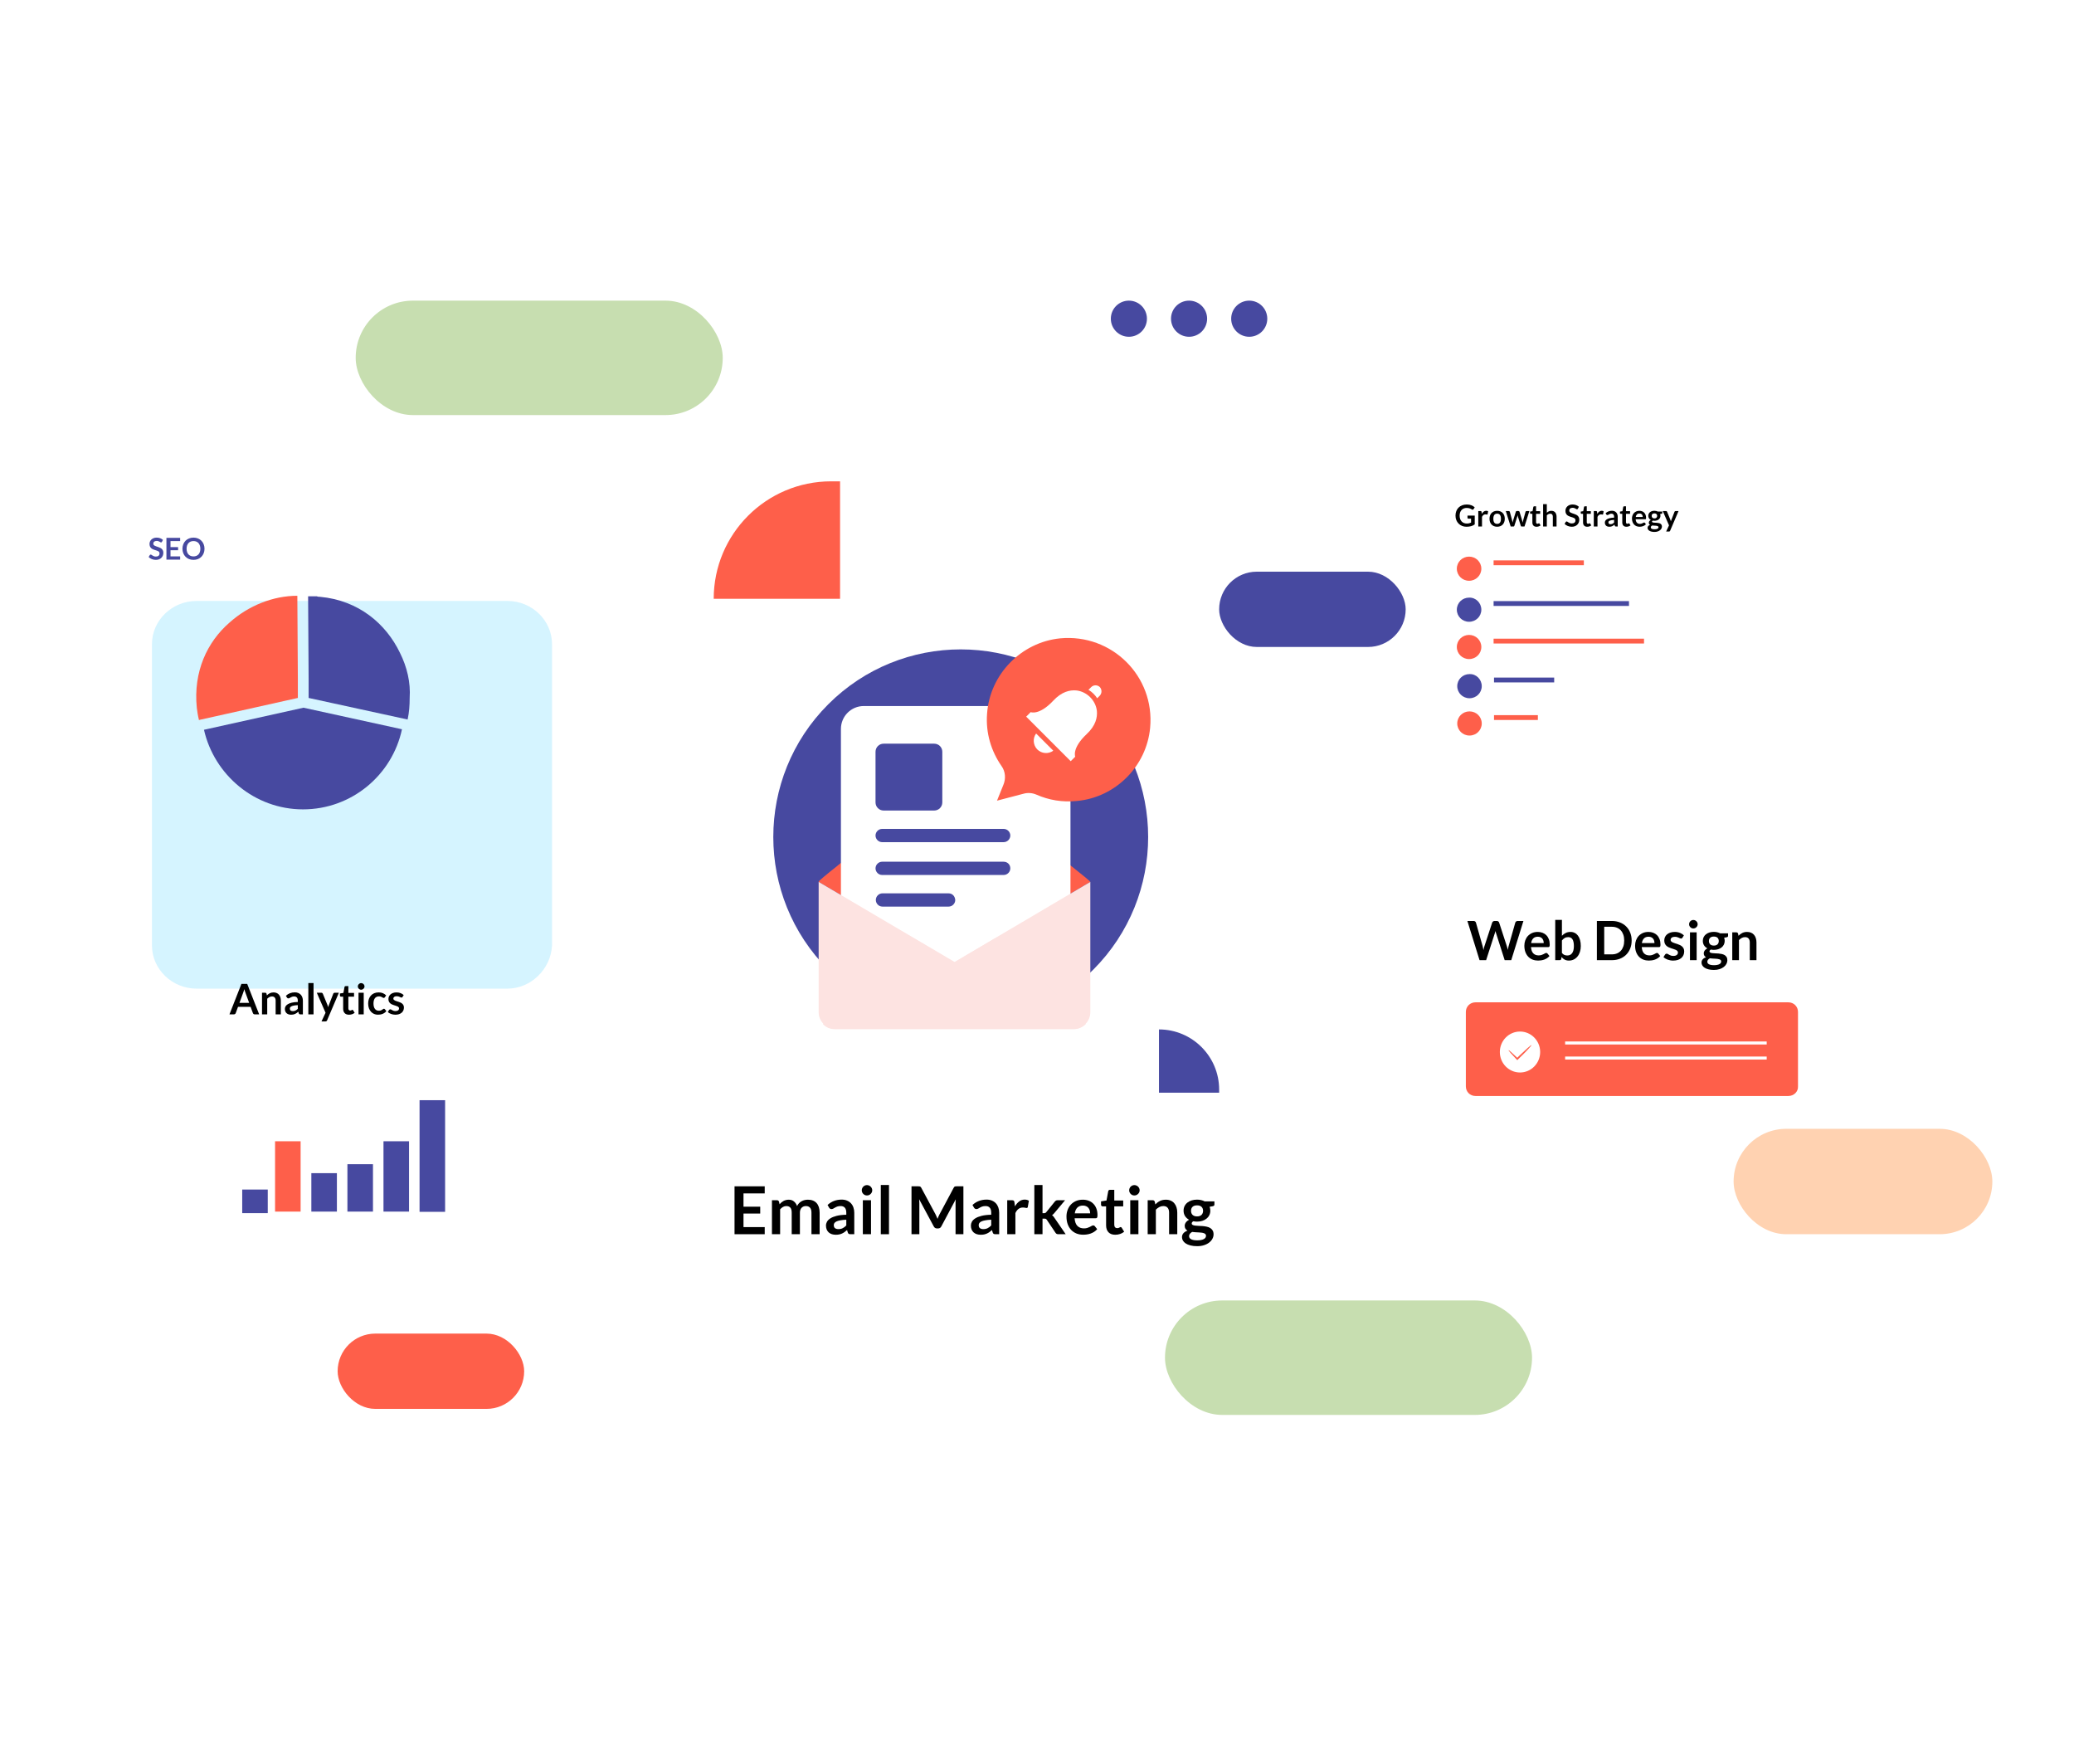 <svg width="635" height="540" viewBox="0 0 635 540" fill="none" xmlns="http://www.w3.org/2000/svg">
<g clip-path="url(#clip0)">
<g opacity="0.5" filter="url(#filter0_d)">
<path d="M140.364 269.643H45.174C37.668 269.643 31.527 263.693 31.527 256.42V164.189C31.527 156.916 37.668 150.966 45.174 150.966H140.364C147.87 150.966 154.012 156.916 154.012 164.189V256.42C153.67 263.693 147.529 269.643 140.364 269.643Z" fill="#ABE9FF"/>
</g>
<g filter="url(#filter1_d)">
<path d="M554.902 388.981H447.77C440.264 388.981 434.123 383.031 434.123 375.758V272.287C434.123 265.015 440.264 259.064 447.77 259.064H554.902C562.408 259.064 568.549 265.015 568.549 272.287V376.089C568.549 383.361 562.408 388.981 554.902 388.981Z" fill="white"/>
</g>
<g filter="url(#filter2_d)">
<path d="M140.364 388.981H71.445C63.939 388.981 57.798 383.031 57.798 375.758V302.37C57.798 295.097 63.939 289.147 71.445 289.147H140.364C147.87 289.147 154.012 295.097 154.012 302.37V376.089C153.67 383.362 147.529 388.981 140.364 388.981Z" fill="white"/>
</g>
<g filter="url(#filter3_d)">
<path d="M399.961 442.865H189.792C182.286 442.865 176.145 436.915 176.145 429.642V83.528C176.145 76.255 182.286 70.305 189.792 70.305H399.961C407.467 70.305 413.608 76.255 413.608 83.528V429.973C413.608 436.915 407.467 442.865 399.961 442.865Z" fill="white"/>
</g>
<g filter="url(#filter4_d)">
<path d="M516.689 238.238H447.77C440.264 238.238 434.123 232.288 434.123 225.015V158.238C434.123 150.966 440.264 145.015 447.77 145.015H516.689C524.195 145.015 530.336 150.966 530.336 158.238V225.015C530.336 232.288 524.195 238.238 516.689 238.238Z" fill="white"/>
</g>
<path d="M449.274 281.933H451.148C451.341 281.933 451.501 281.98 451.629 282.074C451.761 282.162 451.85 282.284 451.894 282.439L453.933 289.616C453.983 289.793 454.027 289.987 454.066 290.197C454.11 290.402 454.151 290.62 454.19 290.852C454.234 290.62 454.281 290.402 454.331 290.197C454.386 289.987 454.444 289.793 454.505 289.616L456.86 282.439C456.904 282.312 456.99 282.196 457.117 282.091C457.249 281.985 457.41 281.933 457.597 281.933H458.252C458.446 281.933 458.606 281.98 458.733 282.074C458.86 282.162 458.949 282.284 458.999 282.439L461.336 289.616C461.458 289.97 461.563 290.363 461.651 290.794C461.69 290.579 461.729 290.371 461.767 290.172C461.812 289.973 461.856 289.788 461.9 289.616L463.939 282.439C463.978 282.301 464.064 282.182 464.196 282.082C464.329 281.983 464.489 281.933 464.677 281.933H466.427L462.704 293.931H460.69L458.07 285.733C458.037 285.628 458.001 285.514 457.962 285.393C457.929 285.271 457.896 285.141 457.863 285.003C457.83 285.141 457.794 285.271 457.755 285.393C457.722 285.514 457.689 285.628 457.655 285.733L455.011 293.931H452.996L449.274 281.933Z" fill="black"/>
<path d="M470.802 285.285C471.338 285.285 471.83 285.371 472.277 285.542C472.73 285.714 473.12 285.965 473.446 286.297C473.772 286.624 474.026 287.027 474.209 287.509C474.391 287.984 474.482 288.529 474.482 289.143C474.482 289.298 474.474 289.428 474.458 289.533C474.447 289.633 474.422 289.713 474.383 289.774C474.35 289.829 474.303 289.871 474.242 289.898C474.181 289.92 474.104 289.931 474.01 289.931H468.754C468.815 290.805 469.05 291.447 469.459 291.856C469.868 292.266 470.409 292.47 471.083 292.47C471.415 292.47 471.7 292.432 471.937 292.354C472.181 292.277 472.391 292.191 472.567 292.097C472.75 292.003 472.907 291.917 473.04 291.84C473.178 291.762 473.311 291.724 473.438 291.724C473.521 291.724 473.593 291.74 473.653 291.773C473.714 291.807 473.767 291.854 473.811 291.914L474.408 292.661C474.181 292.927 473.927 293.151 473.645 293.333C473.363 293.51 473.068 293.654 472.758 293.765C472.454 293.87 472.142 293.944 471.821 293.989C471.506 294.033 471.2 294.055 470.901 294.055C470.31 294.055 469.76 293.958 469.251 293.765C468.743 293.566 468.301 293.275 467.925 292.893C467.549 292.506 467.253 292.031 467.038 291.466C466.822 290.897 466.715 290.238 466.715 289.492C466.715 288.911 466.808 288.366 466.996 287.857C467.184 287.343 467.452 286.897 467.801 286.521C468.154 286.14 468.583 285.838 469.086 285.617C469.594 285.396 470.166 285.285 470.802 285.285ZM470.843 286.754C470.246 286.754 469.779 286.922 469.442 287.26C469.105 287.597 468.889 288.076 468.795 288.695H472.642C472.642 288.43 472.606 288.181 472.534 287.948C472.462 287.71 472.352 287.503 472.203 287.326C472.053 287.149 471.865 287.011 471.639 286.911C471.412 286.806 471.147 286.754 470.843 286.754Z" fill="black"/>
<path d="M476.168 293.931V281.601H478.216V286.463C478.553 286.104 478.934 285.819 479.36 285.609C479.786 285.393 480.283 285.285 480.852 285.285C481.317 285.285 481.739 285.382 482.121 285.575C482.508 285.763 482.839 286.04 483.116 286.405C483.397 286.77 483.613 287.221 483.762 287.757C483.917 288.294 483.994 288.911 483.994 289.608C483.994 290.244 483.909 290.833 483.737 291.375C483.566 291.917 483.32 292.387 482.999 292.786C482.684 293.184 482.3 293.496 481.847 293.723C481.399 293.944 480.897 294.055 480.338 294.055C480.079 294.055 479.841 294.027 479.625 293.972C479.41 293.922 479.214 293.85 479.037 293.756C478.86 293.662 478.694 293.549 478.539 293.416C478.39 293.278 478.246 293.126 478.108 292.96L478.017 293.532C477.984 293.676 477.926 293.778 477.843 293.839C477.766 293.9 477.658 293.931 477.52 293.931H476.168ZM480.148 286.878C479.722 286.878 479.357 286.969 479.053 287.152C478.755 287.329 478.476 287.58 478.216 287.907V291.724C478.448 292.011 478.7 292.213 478.97 292.329C479.247 292.44 479.545 292.495 479.866 292.495C480.175 292.495 480.454 292.437 480.703 292.321C480.952 292.205 481.162 292.028 481.333 291.79C481.51 291.552 481.645 291.253 481.739 290.894C481.833 290.529 481.88 290.1 481.88 289.608C481.88 289.11 481.839 288.69 481.756 288.347C481.679 287.998 481.565 287.716 481.416 287.5C481.267 287.285 481.084 287.127 480.869 287.027C480.659 286.928 480.418 286.878 480.148 286.878Z" fill="black"/>
<path d="M499.566 287.932C499.566 288.811 499.42 289.619 499.127 290.355C498.834 291.09 498.422 291.724 497.892 292.255C497.361 292.786 496.723 293.198 495.977 293.491C495.23 293.784 494.404 293.931 493.498 293.931H488.922V281.933H493.498C494.404 281.933 495.23 282.082 495.977 282.381C496.723 282.674 497.361 283.086 497.892 283.617C498.422 284.143 498.834 284.773 499.127 285.509C499.42 286.245 499.566 287.052 499.566 287.932ZM497.286 287.932C497.286 287.273 497.198 286.684 497.021 286.164C496.844 285.639 496.593 285.196 496.267 284.837C495.941 284.472 495.543 284.192 495.073 283.999C494.609 283.805 494.084 283.708 493.498 283.708H491.168V292.155H493.498C494.084 292.155 494.609 292.058 495.073 291.865C495.543 291.671 495.941 291.394 496.267 291.035C496.593 290.67 496.844 290.227 497.021 289.707C497.198 289.182 497.286 288.59 497.286 287.932Z" fill="black"/>
<path d="M504.707 285.285C505.243 285.285 505.735 285.371 506.183 285.542C506.636 285.714 507.026 285.965 507.352 286.297C507.678 286.624 507.932 287.027 508.115 287.509C508.297 287.984 508.388 288.529 508.388 289.143C508.388 289.298 508.38 289.428 508.363 289.533C508.352 289.633 508.327 289.713 508.289 289.774C508.255 289.829 508.209 289.871 508.148 289.898C508.087 289.92 508.01 289.931 507.916 289.931H502.66C502.72 290.805 502.955 291.447 503.364 291.856C503.773 292.266 504.315 292.47 504.989 292.47C505.321 292.47 505.605 292.432 505.843 292.354C506.086 292.277 506.296 292.191 506.473 292.097C506.655 292.003 506.813 291.917 506.946 291.84C507.084 291.762 507.216 291.724 507.344 291.724C507.426 291.724 507.498 291.74 507.559 291.773C507.62 291.807 507.672 291.854 507.717 291.914L508.314 292.661C508.087 292.927 507.833 293.151 507.551 293.333C507.269 293.51 506.973 293.654 506.664 293.765C506.36 293.87 506.048 293.944 505.727 293.989C505.412 294.033 505.105 294.055 504.807 294.055C504.215 294.055 503.665 293.958 503.157 293.765C502.649 293.566 502.206 293.275 501.831 292.893C501.455 292.506 501.159 292.031 500.944 291.466C500.728 290.897 500.62 290.238 500.62 289.492C500.62 288.911 500.714 288.366 500.902 287.857C501.09 287.343 501.358 286.897 501.706 286.521C502.06 286.14 502.488 285.838 502.991 285.617C503.5 285.396 504.072 285.285 504.707 285.285ZM504.749 286.754C504.152 286.754 503.685 286.922 503.348 287.26C503.011 287.597 502.795 288.076 502.701 288.695H506.548C506.548 288.43 506.512 288.181 506.44 287.948C506.368 287.71 506.258 287.503 506.108 287.326C505.959 287.149 505.771 287.011 505.545 286.911C505.318 286.806 505.053 286.754 504.749 286.754Z" fill="black"/>
<path d="M515.098 287.077C515.043 287.166 514.985 287.229 514.924 287.268C514.863 287.301 514.786 287.318 514.692 287.318C514.592 287.318 514.484 287.29 514.368 287.235C514.258 287.179 514.128 287.119 513.979 287.052C513.83 286.98 513.658 286.917 513.465 286.861C513.277 286.806 513.053 286.778 512.793 286.778C512.39 286.778 512.072 286.864 511.84 287.036C511.608 287.207 511.492 287.431 511.492 287.708C511.492 287.89 511.55 288.045 511.666 288.172C511.787 288.294 511.945 288.402 512.138 288.496C512.337 288.59 512.561 288.676 512.81 288.753C513.059 288.825 513.313 288.905 513.573 288.994C513.832 289.082 514.087 289.185 514.335 289.301C514.584 289.411 514.805 289.555 514.998 289.732C515.197 289.904 515.355 290.111 515.471 290.355C515.593 290.598 515.653 290.891 515.653 291.234C515.653 291.643 515.579 292.022 515.43 292.371C515.28 292.714 515.062 293.012 514.775 293.267C514.487 293.516 514.131 293.712 513.705 293.856C513.285 293.994 512.802 294.063 512.254 294.063C511.961 294.063 511.674 294.036 511.392 293.98C511.116 293.931 510.848 293.859 510.588 293.765C510.334 293.671 510.096 293.56 509.875 293.433C509.66 293.306 509.469 293.167 509.303 293.018L509.776 292.238C509.836 292.144 509.908 292.072 509.991 292.022C510.074 291.972 510.179 291.948 510.306 291.948C510.433 291.948 510.552 291.984 510.663 292.055C510.779 292.127 510.911 292.205 511.061 292.288C511.21 292.371 511.384 292.448 511.583 292.52C511.787 292.592 512.044 292.628 512.354 292.628C512.597 292.628 512.804 292.6 512.976 292.545C513.152 292.484 513.296 292.407 513.407 292.313C513.523 292.219 513.606 292.111 513.655 291.989C513.711 291.862 513.738 291.732 513.738 291.599C513.738 291.4 513.678 291.237 513.556 291.11C513.44 290.982 513.282 290.872 513.083 290.778C512.89 290.684 512.666 290.601 512.412 290.529C512.163 290.451 511.906 290.368 511.641 290.28C511.381 290.191 511.124 290.089 510.87 289.973C510.621 289.851 510.397 289.699 510.198 289.516C510.005 289.334 509.847 289.11 509.726 288.844C509.61 288.579 509.552 288.258 509.552 287.882C509.552 287.533 509.621 287.202 509.759 286.886C509.897 286.571 510.099 286.297 510.364 286.065C510.635 285.827 510.969 285.639 511.367 285.501C511.771 285.357 512.235 285.285 512.76 285.285C513.346 285.285 513.879 285.382 514.36 285.575C514.841 285.769 515.242 286.023 515.562 286.339L515.098 287.077Z" fill="black"/>
<path d="M519.467 285.418V293.931H517.42V285.418H519.467ZM519.774 282.937C519.774 283.114 519.738 283.28 519.666 283.435C519.594 283.59 519.498 283.725 519.376 283.841C519.26 283.957 519.122 284.051 518.962 284.123C518.801 284.19 518.63 284.223 518.448 284.223C518.271 284.223 518.102 284.19 517.942 284.123C517.787 284.051 517.652 283.957 517.536 283.841C517.42 283.725 517.326 283.59 517.254 283.435C517.187 283.28 517.154 283.114 517.154 282.937C517.154 282.754 517.187 282.583 517.254 282.422C517.326 282.262 517.42 282.124 517.536 282.008C517.652 281.891 517.787 281.8 517.942 281.734C518.102 281.662 518.271 281.626 518.448 281.626C518.63 281.626 518.801 281.662 518.962 281.734C519.122 281.8 519.26 281.891 519.376 282.008C519.498 282.124 519.594 282.262 519.666 282.422C519.738 282.583 519.774 282.754 519.774 282.937Z" fill="black"/>
<path d="M524.731 285.268C525.096 285.268 525.439 285.307 525.759 285.384C526.08 285.456 526.373 285.564 526.638 285.708H529.084V286.471C529.084 286.599 529.05 286.698 528.984 286.77C528.918 286.842 528.805 286.892 528.644 286.919L527.882 287.061C527.937 287.204 527.978 287.356 528.006 287.517C528.039 287.677 528.056 287.846 528.056 288.023C528.056 288.443 527.97 288.825 527.799 289.168C527.633 289.505 527.401 289.793 527.102 290.031C526.809 290.269 526.458 290.454 526.049 290.587C525.646 290.714 525.207 290.778 524.731 290.778C524.411 290.778 524.098 290.747 523.794 290.686C523.529 290.847 523.397 291.027 523.397 291.226C523.397 291.397 523.474 291.524 523.629 291.607C523.789 291.685 523.996 291.74 524.25 291.773C524.51 291.807 524.803 291.829 525.129 291.84C525.455 291.845 525.79 291.862 526.132 291.889C526.475 291.917 526.809 291.967 527.135 292.039C527.462 292.105 527.752 292.213 528.006 292.362C528.266 292.512 528.473 292.716 528.628 292.976C528.788 293.231 528.868 293.56 528.868 293.964C528.868 294.34 528.774 294.705 528.586 295.059C528.404 295.413 528.136 295.728 527.782 296.005C527.434 296.281 527.006 296.503 526.497 296.669C525.989 296.84 525.408 296.926 524.756 296.926C524.11 296.926 523.549 296.862 523.073 296.735C522.598 296.613 522.203 296.447 521.888 296.237C521.578 296.033 521.346 295.795 521.191 295.524C521.037 295.253 520.959 294.971 520.959 294.677C520.959 294.279 521.081 293.944 521.324 293.673C521.567 293.402 521.904 293.187 522.335 293.026C522.125 292.91 521.957 292.755 521.83 292.562C521.703 292.368 521.639 292.116 521.639 291.807C521.639 291.679 521.661 291.549 521.705 291.417C521.75 291.278 521.816 291.143 521.904 291.01C521.998 290.877 522.114 290.753 522.253 290.637C522.391 290.515 522.554 290.407 522.742 290.313C522.311 290.081 521.971 289.771 521.722 289.384C521.479 288.997 521.357 288.543 521.357 288.023C521.357 287.603 521.44 287.224 521.606 286.886C521.777 286.543 522.012 286.253 522.311 286.015C522.615 285.772 522.971 285.586 523.38 285.459C523.794 285.332 524.245 285.268 524.731 285.268ZM526.978 294.312C526.978 294.146 526.928 294.011 526.829 293.906C526.729 293.801 526.594 293.72 526.422 293.665C526.251 293.604 526.049 293.56 525.817 293.532C525.591 293.505 525.348 293.485 525.088 293.474C524.834 293.458 524.568 293.444 524.292 293.433C524.021 293.416 523.759 293.391 523.504 293.358C523.272 293.485 523.084 293.637 522.941 293.814C522.802 293.986 522.733 294.185 522.733 294.412C522.733 294.561 522.769 294.699 522.841 294.827C522.918 294.959 523.037 295.073 523.198 295.167C523.363 295.261 523.576 295.333 523.836 295.383C524.096 295.438 524.413 295.466 524.789 295.466C525.171 295.466 525.499 295.435 525.776 295.374C526.052 295.319 526.279 295.239 526.456 295.134C526.638 295.034 526.771 294.912 526.854 294.769C526.936 294.63 526.978 294.478 526.978 294.312ZM524.731 289.467C524.986 289.467 525.207 289.434 525.394 289.367C525.582 289.295 525.737 289.198 525.859 289.077C525.986 288.955 526.08 288.808 526.141 288.637C526.207 288.466 526.24 288.277 526.24 288.073C526.24 287.652 526.113 287.321 525.859 287.077C525.61 286.828 525.234 286.704 524.731 286.704C524.228 286.704 523.85 286.828 523.596 287.077C523.347 287.321 523.222 287.652 523.222 288.073C523.222 288.272 523.253 288.457 523.314 288.629C523.38 288.8 523.474 288.95 523.596 289.077C523.723 289.198 523.88 289.295 524.068 289.367C524.261 289.434 524.483 289.467 524.731 289.467Z" fill="black"/>
<path d="M530.37 293.931V285.418H531.622C531.887 285.418 532.061 285.542 532.144 285.791L532.285 286.463C532.456 286.286 532.636 286.126 532.824 285.982C533.017 285.838 533.219 285.714 533.429 285.609C533.645 285.503 533.874 285.423 534.117 285.368C534.36 285.313 534.626 285.285 534.913 285.285C535.377 285.285 535.789 285.365 536.148 285.526C536.507 285.68 536.806 285.902 537.044 286.189C537.287 286.471 537.469 286.812 537.591 287.21C537.718 287.603 537.781 288.037 537.781 288.513V293.931H535.734V288.513C535.734 287.993 535.612 287.592 535.369 287.309C535.131 287.022 534.772 286.878 534.291 286.878C533.937 286.878 533.606 286.958 533.296 287.119C532.987 287.279 532.694 287.498 532.418 287.774V293.931H530.37Z" fill="black"/>
<path d="M234.134 363.16V365.331H227.639V369.397H232.756V371.496H227.639V375.644H234.134V377.824H224.893V363.16H234.134Z" fill="black"/>
<path d="M236.348 377.824V367.42H237.878C238.202 367.42 238.415 367.572 238.516 367.876L238.679 368.647C238.861 368.444 239.05 368.258 239.246 368.089C239.449 367.92 239.661 367.775 239.884 367.653C240.114 367.531 240.357 367.437 240.614 367.369C240.877 367.295 241.164 367.257 241.475 367.257C242.13 367.257 242.667 367.437 243.086 367.795C243.512 368.146 243.829 368.616 244.039 369.204C244.201 368.86 244.403 368.566 244.647 368.322C244.89 368.072 245.157 367.869 245.447 367.714C245.737 367.558 246.045 367.443 246.369 367.369C246.7 367.295 247.031 367.257 247.362 367.257C247.936 367.257 248.446 367.345 248.892 367.521C249.338 367.697 249.713 367.954 250.017 368.292C250.321 368.63 250.55 369.042 250.706 369.529C250.868 370.016 250.949 370.573 250.949 371.202V377.824H248.446V371.202C248.446 370.54 248.301 370.043 248.011 369.711C247.72 369.373 247.295 369.204 246.734 369.204C246.477 369.204 246.237 369.248 246.014 369.336C245.798 369.424 245.606 369.553 245.437 369.722C245.275 369.884 245.146 370.09 245.052 370.34C244.957 370.59 244.91 370.878 244.91 371.202V377.824H242.397V371.202C242.397 370.506 242.255 369.999 241.972 369.681C241.695 369.363 241.283 369.204 240.735 369.204C240.377 369.204 240.04 369.296 239.722 369.478C239.411 369.654 239.121 369.897 238.851 370.208V377.824H236.348Z" fill="black"/>
<path d="M261.554 377.824H260.429C260.192 377.824 260.007 377.79 259.872 377.723C259.736 377.649 259.635 377.503 259.568 377.287L259.345 376.547C259.081 376.783 258.821 376.993 258.564 377.175C258.315 377.351 258.054 377.5 257.784 377.621C257.514 377.743 257.227 377.834 256.923 377.895C256.619 377.956 256.281 377.987 255.91 377.987C255.471 377.987 255.065 377.929 254.694 377.814C254.322 377.692 254.001 377.513 253.731 377.277C253.468 377.04 253.262 376.746 253.113 376.394C252.965 376.043 252.89 375.634 252.89 375.167C252.89 374.775 252.992 374.39 253.194 374.011C253.404 373.626 253.748 373.281 254.228 372.977C254.707 372.666 255.346 372.409 256.143 372.206C256.94 372.003 257.93 371.888 259.112 371.861V371.253C259.112 370.557 258.963 370.043 258.666 369.711C258.375 369.373 257.95 369.204 257.389 369.204C256.984 369.204 256.646 369.252 256.376 369.346C256.106 369.441 255.869 369.549 255.667 369.671C255.471 369.786 255.288 369.891 255.119 369.985C254.951 370.08 254.765 370.127 254.562 370.127C254.393 370.127 254.248 370.083 254.126 369.995C254.005 369.908 253.907 369.799 253.833 369.671L253.377 368.87C254.572 367.775 256.014 367.227 257.703 367.227C258.311 367.227 258.852 367.328 259.324 367.531C259.804 367.727 260.209 368.004 260.54 368.363C260.871 368.714 261.121 369.137 261.29 369.63C261.466 370.124 261.554 370.665 261.554 371.253V377.824ZM256.69 376.263C256.947 376.263 257.183 376.239 257.399 376.192C257.615 376.144 257.818 376.073 258.007 375.979C258.203 375.884 258.389 375.769 258.564 375.634C258.747 375.492 258.929 375.326 259.112 375.137V373.383C258.382 373.416 257.771 373.481 257.278 373.575C256.791 373.663 256.4 373.778 256.102 373.92C255.805 374.062 255.592 374.228 255.464 374.417C255.342 374.606 255.282 374.812 255.282 375.036C255.282 375.475 255.41 375.789 255.667 375.979C255.93 376.168 256.271 376.263 256.69 376.263Z" fill="black"/>
<path d="M266.679 367.42V377.824H264.177V367.42H266.679ZM267.054 364.387C267.054 364.604 267.01 364.807 266.923 364.996C266.835 365.185 266.716 365.351 266.568 365.493C266.426 365.635 266.257 365.75 266.061 365.838C265.865 365.919 265.656 365.959 265.433 365.959C265.217 365.959 265.011 365.919 264.815 365.838C264.626 365.75 264.46 365.635 264.318 365.493C264.177 365.351 264.062 365.185 263.974 364.996C263.893 364.807 263.852 364.604 263.852 364.387C263.852 364.164 263.893 363.955 263.974 363.759C264.062 363.563 264.177 363.394 264.318 363.252C264.46 363.11 264.626 362.998 264.815 362.917C265.011 362.829 265.217 362.785 265.433 362.785C265.656 362.785 265.865 362.829 266.061 362.917C266.257 362.998 266.426 363.11 266.568 363.252C266.716 363.394 266.835 363.563 266.923 363.759C267.01 363.955 267.054 364.164 267.054 364.387Z" fill="black"/>
<path d="M272.181 362.755V377.824H269.678V362.755H272.181Z" fill="black"/>
<path d="M286.434 371.74C286.549 371.956 286.654 372.183 286.748 372.419C286.85 372.649 286.948 372.882 287.042 373.119C287.137 372.875 287.235 372.635 287.336 372.399C287.437 372.162 287.545 371.936 287.66 371.719L291.997 363.596C292.051 363.495 292.105 363.414 292.159 363.353C292.22 363.292 292.284 363.248 292.352 363.221C292.426 363.194 292.507 363.177 292.595 363.171C292.683 363.164 292.787 363.16 292.909 363.16H294.966V377.824H292.564V368.353C292.564 368.177 292.568 367.984 292.575 367.775C292.588 367.565 292.605 367.352 292.625 367.136L288.197 375.451C288.096 375.641 287.964 375.789 287.802 375.897C287.64 375.999 287.451 376.05 287.235 376.05H286.86C286.644 376.05 286.454 375.999 286.292 375.897C286.13 375.789 285.999 375.641 285.897 375.451L281.409 367.105C281.436 367.328 281.452 367.548 281.459 367.764C281.473 367.974 281.479 368.17 281.479 368.353V377.824H279.078V363.16H281.135C281.257 363.16 281.361 363.164 281.449 363.171C281.537 363.177 281.615 363.194 281.682 363.221C281.756 363.248 281.824 363.292 281.885 363.353C281.946 363.414 282.003 363.495 282.057 363.596L286.434 371.74Z" fill="black"/>
<path d="M305.923 377.824H304.798C304.562 377.824 304.376 377.79 304.241 377.723C304.106 377.649 304.004 377.503 303.937 377.287L303.714 376.547C303.45 376.783 303.19 376.993 302.934 377.175C302.684 377.351 302.424 377.5 302.154 377.621C301.883 377.743 301.596 377.834 301.292 377.895C300.988 377.956 300.651 377.987 300.279 377.987C299.84 377.987 299.435 377.929 299.063 377.814C298.692 377.692 298.371 377.513 298.101 377.277C297.837 377.04 297.631 376.746 297.482 376.394C297.334 376.043 297.26 375.634 297.26 375.167C297.26 374.775 297.361 374.39 297.563 374.011C297.773 373.626 298.117 373.281 298.597 372.977C299.077 372.666 299.715 372.409 300.512 372.206C301.309 372.003 302.299 371.888 303.481 371.861V371.253C303.481 370.557 303.332 370.043 303.035 369.711C302.745 369.373 302.319 369.204 301.758 369.204C301.353 369.204 301.015 369.252 300.745 369.346C300.475 369.441 300.238 369.549 300.036 369.671C299.84 369.786 299.658 369.891 299.489 369.985C299.32 370.08 299.134 370.127 298.931 370.127C298.763 370.127 298.617 370.083 298.496 369.995C298.374 369.908 298.276 369.799 298.202 369.671L297.746 368.87C298.942 367.775 300.384 367.227 302.072 367.227C302.68 367.227 303.221 367.328 303.694 367.531C304.173 367.727 304.579 368.004 304.91 368.363C305.241 368.714 305.49 369.137 305.659 369.63C305.835 370.124 305.923 370.665 305.923 371.253V377.824ZM301.059 376.263C301.316 376.263 301.552 376.239 301.768 376.192C301.985 376.144 302.187 376.073 302.376 375.979C302.572 375.884 302.758 375.769 302.934 375.634C303.116 375.492 303.298 375.326 303.481 375.137V373.383C302.751 373.416 302.14 373.481 301.647 373.575C301.161 373.663 300.769 373.778 300.472 373.92C300.174 374.062 299.962 374.228 299.833 374.417C299.712 374.606 299.651 374.812 299.651 375.036C299.651 375.475 299.779 375.789 300.036 375.979C300.299 376.168 300.64 376.263 301.059 376.263Z" fill="black"/>
<path d="M308.384 377.824V367.42H309.853C310.11 367.42 310.289 367.467 310.39 367.562C310.491 367.656 310.559 367.818 310.593 368.048L310.745 369.306C311.116 368.664 311.552 368.157 312.052 367.785C312.552 367.413 313.112 367.227 313.734 367.227C314.247 367.227 314.673 367.345 315.01 367.582L314.686 369.458C314.666 369.58 314.622 369.668 314.554 369.722C314.487 369.769 314.396 369.793 314.281 369.793C314.18 369.793 314.041 369.769 313.865 369.722C313.69 369.674 313.457 369.651 313.166 369.651C312.646 369.651 312.2 369.796 311.829 370.087C311.457 370.371 311.143 370.79 310.886 371.344V377.824H308.384Z" fill="black"/>
<path d="M319.189 362.755V371.385H319.655C319.824 371.385 319.956 371.361 320.05 371.314C320.145 371.266 320.246 371.179 320.354 371.05L322.938 367.856C323.053 367.72 323.175 367.616 323.303 367.541C323.431 367.46 323.6 367.42 323.81 367.42H326.099L322.867 371.283C322.752 371.425 322.634 371.557 322.513 371.679C322.391 371.794 322.259 371.895 322.117 371.983C322.259 372.084 322.384 372.203 322.492 372.338C322.6 372.473 322.708 372.619 322.817 372.774L326.282 377.824H324.022C323.826 377.824 323.661 377.79 323.526 377.723C323.391 377.655 323.269 377.54 323.161 377.378L320.516 373.433C320.415 373.278 320.314 373.176 320.212 373.129C320.111 373.082 319.959 373.058 319.757 373.058H319.189V377.824H316.686V362.755H319.189Z" fill="black"/>
<path d="M331.52 367.257C332.175 367.257 332.776 367.362 333.324 367.572C333.878 367.781 334.354 368.089 334.752 368.495C335.151 368.893 335.462 369.387 335.684 369.975C335.907 370.557 336.019 371.222 336.019 371.973C336.019 372.162 336.009 372.321 335.988 372.45C335.975 372.571 335.945 372.669 335.897 372.744C335.857 372.811 335.799 372.862 335.725 372.896C335.651 372.923 335.556 372.936 335.441 372.936H329.017C329.092 374.005 329.379 374.789 329.879 375.289C330.378 375.789 331.04 376.039 331.865 376.039C332.27 376.039 332.618 375.992 332.908 375.897C333.205 375.803 333.462 375.698 333.678 375.583C333.901 375.468 334.094 375.363 334.256 375.269C334.425 375.174 334.587 375.127 334.742 375.127C334.843 375.127 334.931 375.147 335.006 375.188C335.08 375.228 335.144 375.286 335.198 375.36L335.928 376.273C335.651 376.597 335.34 376.871 334.995 377.094C334.651 377.31 334.29 377.486 333.911 377.621C333.54 377.75 333.158 377.841 332.766 377.895C332.381 377.949 332.006 377.976 331.642 377.976C330.919 377.976 330.247 377.858 329.625 377.621C329.004 377.378 328.463 377.023 328.004 376.557C327.545 376.083 327.183 375.502 326.92 374.812C326.656 374.116 326.525 373.312 326.525 372.399C326.525 371.689 326.64 371.023 326.869 370.401C327.099 369.772 327.426 369.228 327.852 368.768C328.284 368.302 328.808 367.933 329.423 367.663C330.044 367.393 330.743 367.257 331.52 367.257ZM331.571 369.052C330.841 369.052 330.27 369.259 329.858 369.671C329.446 370.083 329.183 370.668 329.068 371.425H333.769C333.769 371.101 333.726 370.797 333.638 370.513C333.55 370.222 333.415 369.968 333.232 369.752C333.05 369.536 332.82 369.367 332.543 369.245C332.266 369.117 331.942 369.052 331.571 369.052Z" fill="black"/>
<path d="M341.464 377.987C340.565 377.987 339.873 377.733 339.386 377.226C338.9 376.712 338.657 376.006 338.657 375.106V369.296H337.603C337.468 369.296 337.35 369.252 337.249 369.164C337.154 369.076 337.107 368.944 337.107 368.768V367.775L338.779 367.501L339.305 364.661C339.332 364.526 339.393 364.421 339.488 364.347C339.589 364.273 339.714 364.235 339.863 364.235H341.16V367.511H343.895V369.296H341.16V374.934C341.16 375.259 341.241 375.512 341.403 375.695C341.565 375.877 341.781 375.968 342.051 375.968C342.207 375.968 342.335 375.952 342.436 375.918C342.544 375.877 342.636 375.837 342.71 375.796C342.791 375.756 342.862 375.718 342.923 375.685C342.984 375.644 343.044 375.624 343.105 375.624C343.179 375.624 343.24 375.644 343.287 375.685C343.335 375.718 343.385 375.772 343.439 375.847L344.189 377.064C343.825 377.368 343.406 377.598 342.933 377.753C342.46 377.909 341.97 377.987 341.464 377.987Z" fill="black"/>
<path d="M348.551 367.42V377.824H346.048V367.42H348.551ZM348.926 364.387C348.926 364.604 348.882 364.807 348.794 364.996C348.706 365.185 348.588 365.351 348.439 365.493C348.297 365.635 348.128 365.75 347.933 365.838C347.737 365.919 347.527 365.959 347.304 365.959C347.088 365.959 346.882 365.919 346.686 365.838C346.497 365.75 346.332 365.635 346.19 365.493C346.048 365.351 345.933 365.185 345.845 364.996C345.764 364.807 345.724 364.604 345.724 364.387C345.724 364.164 345.764 363.955 345.845 363.759C345.933 363.563 346.048 363.394 346.19 363.252C346.332 363.11 346.497 362.998 346.686 362.917C346.882 362.829 347.088 362.785 347.304 362.785C347.527 362.785 347.737 362.829 347.933 362.917C348.128 362.998 348.297 363.11 348.439 363.252C348.588 363.394 348.706 363.563 348.794 363.759C348.882 363.955 348.926 364.164 348.926 364.387Z" fill="black"/>
<path d="M351.387 377.824V367.42H352.917C353.242 367.42 353.454 367.572 353.556 367.876L353.728 368.697C353.937 368.481 354.157 368.285 354.387 368.109C354.623 367.933 354.87 367.781 355.126 367.653C355.39 367.524 355.67 367.426 355.967 367.359C356.265 367.291 356.589 367.257 356.94 367.257C357.507 367.257 358.011 367.355 358.45 367.551C358.889 367.741 359.254 368.011 359.544 368.363C359.841 368.708 360.064 369.123 360.213 369.61C360.368 370.09 360.446 370.621 360.446 371.202V377.824H357.943V371.202C357.943 370.567 357.795 370.077 357.497 369.732C357.207 369.38 356.768 369.204 356.18 369.204C355.748 369.204 355.343 369.302 354.964 369.499C354.586 369.695 354.228 369.962 353.89 370.3V377.824H351.387Z" fill="black"/>
<path d="M366.502 367.237C366.948 367.237 367.367 367.284 367.759 367.379C368.15 367.467 368.509 367.599 368.833 367.775H371.822V368.708C371.822 368.863 371.781 368.985 371.7 369.073C371.619 369.16 371.481 369.221 371.285 369.255L370.353 369.428C370.42 369.603 370.471 369.789 370.505 369.985C370.545 370.181 370.565 370.388 370.565 370.604C370.565 371.118 370.461 371.584 370.251 372.003C370.049 372.416 369.765 372.767 369.4 373.058C369.042 373.349 368.613 373.575 368.113 373.737C367.62 373.893 367.083 373.971 366.502 373.971C366.11 373.971 365.729 373.934 365.357 373.859C365.033 374.055 364.871 374.275 364.871 374.518C364.871 374.728 364.966 374.883 365.155 374.985C365.351 375.079 365.604 375.147 365.915 375.188C366.232 375.228 366.59 375.255 366.989 375.269C367.387 375.276 367.796 375.296 368.215 375.33C368.633 375.363 369.042 375.424 369.441 375.512C369.839 375.593 370.194 375.725 370.505 375.908C370.822 376.09 371.075 376.34 371.265 376.658C371.46 376.969 371.558 377.371 371.558 377.865C371.558 378.325 371.444 378.771 371.214 379.203C370.991 379.636 370.663 380.021 370.231 380.36C369.805 380.698 369.282 380.968 368.661 381.171C368.039 381.38 367.33 381.485 366.533 381.485C365.742 381.485 365.057 381.407 364.476 381.252C363.895 381.103 363.412 380.9 363.027 380.643C362.649 380.393 362.365 380.103 362.176 379.771C361.987 379.44 361.892 379.095 361.892 378.737C361.892 378.25 362.041 377.841 362.338 377.51C362.635 377.179 363.047 376.915 363.574 376.719C363.317 376.577 363.111 376.388 362.956 376.151C362.801 375.914 362.723 375.607 362.723 375.228C362.723 375.073 362.75 374.914 362.804 374.752C362.858 374.583 362.939 374.417 363.047 374.255C363.162 374.092 363.304 373.94 363.473 373.798C363.642 373.65 363.841 373.518 364.07 373.403C363.544 373.119 363.128 372.74 362.824 372.267C362.527 371.794 362.378 371.239 362.378 370.604C362.378 370.09 362.48 369.627 362.682 369.215C362.892 368.795 363.179 368.44 363.544 368.15C363.915 367.852 364.351 367.626 364.851 367.47C365.357 367.315 365.908 367.237 366.502 367.237ZM369.248 378.291C369.248 378.088 369.187 377.922 369.066 377.794C368.944 377.665 368.779 377.567 368.569 377.5C368.36 377.425 368.113 377.371 367.83 377.338C367.553 377.304 367.255 377.28 366.938 377.267C366.627 377.246 366.303 377.229 365.965 377.216C365.634 377.196 365.313 377.165 365.003 377.125C364.719 377.28 364.489 377.466 364.314 377.682C364.145 377.892 364.06 378.135 364.06 378.412C364.06 378.595 364.104 378.764 364.192 378.92C364.287 379.082 364.432 379.22 364.628 379.335C364.83 379.45 365.09 379.538 365.408 379.599C365.725 379.667 366.114 379.7 366.573 379.7C367.039 379.7 367.441 379.663 367.779 379.589C368.117 379.521 368.394 379.423 368.61 379.295C368.833 379.173 368.995 379.024 369.096 378.849C369.198 378.68 369.248 378.494 369.248 378.291ZM366.502 372.368C366.813 372.368 367.083 372.328 367.313 372.247C367.543 372.159 367.732 372.041 367.88 371.892C368.036 371.743 368.151 371.564 368.225 371.354C368.306 371.145 368.346 370.915 368.346 370.665C368.346 370.151 368.191 369.745 367.88 369.448C367.576 369.144 367.117 368.991 366.502 368.991C365.888 368.991 365.425 369.144 365.114 369.448C364.81 369.745 364.658 370.151 364.658 370.665C364.658 370.908 364.695 371.135 364.77 371.344C364.851 371.554 364.966 371.736 365.114 371.892C365.27 372.041 365.462 372.159 365.692 372.247C365.928 372.328 366.198 372.368 366.502 372.368Z" fill="black"/>
<path d="M49.586 165.864C49.552 165.931 49.512 165.979 49.466 166.007C49.423 166.034 49.371 166.048 49.309 166.048C49.248 166.048 49.179 166.025 49.102 165.979C49.025 165.93 48.935 165.876 48.83 165.818C48.726 165.759 48.603 165.707 48.462 165.661C48.324 165.612 48.159 165.587 47.969 165.587C47.797 165.587 47.647 165.609 47.518 165.652C47.392 165.692 47.284 165.748 47.195 165.822C47.109 165.896 47.045 165.985 47.002 166.089C46.959 166.191 46.937 166.303 46.937 166.426C46.937 166.583 46.98 166.713 47.066 166.818C47.155 166.922 47.272 167.011 47.416 167.085C47.561 167.159 47.725 167.225 47.909 167.283C48.093 167.342 48.281 167.405 48.471 167.472C48.664 167.537 48.853 167.614 49.038 167.703C49.222 167.789 49.386 167.899 49.53 168.035C49.675 168.167 49.79 168.33 49.876 168.523C49.965 168.717 50.009 168.952 50.009 169.229C50.009 169.53 49.957 169.812 49.853 170.077C49.752 170.338 49.601 170.567 49.401 170.764C49.205 170.957 48.964 171.111 48.678 171.225C48.393 171.335 48.066 171.39 47.697 171.39C47.486 171.39 47.277 171.369 47.071 171.326C46.865 171.286 46.667 171.228 46.477 171.151C46.289 171.074 46.113 170.982 45.947 170.874C45.784 170.767 45.639 170.647 45.51 170.515L45.869 169.92C45.903 169.877 45.943 169.842 45.989 169.814C46.038 169.783 46.092 169.768 46.15 169.768C46.227 169.768 46.309 169.8 46.398 169.865C46.488 169.926 46.592 169.995 46.712 170.072C46.834 170.149 46.977 170.22 47.14 170.284C47.306 170.346 47.504 170.376 47.734 170.376C48.087 170.376 48.361 170.293 48.554 170.127C48.747 169.958 48.844 169.717 48.844 169.404C48.844 169.229 48.8 169.086 48.711 168.975C48.625 168.864 48.51 168.772 48.365 168.698C48.221 168.622 48.057 168.557 47.872 168.505C47.688 168.453 47.501 168.396 47.31 168.334C47.12 168.273 46.933 168.199 46.749 168.113C46.564 168.027 46.4 167.915 46.256 167.777C46.111 167.638 45.995 167.466 45.906 167.26C45.82 167.051 45.777 166.795 45.777 166.491C45.777 166.248 45.824 166.011 45.919 165.781C46.018 165.55 46.159 165.346 46.343 165.168C46.531 164.989 46.759 164.846 47.029 164.739C47.3 164.631 47.608 164.578 47.955 164.578C48.348 164.578 48.711 164.639 49.042 164.762C49.374 164.885 49.656 165.057 49.89 165.278L49.586 165.864Z" fill="#4749A0"/>
<path d="M55.155 164.651V165.638H52.203V167.486H54.529V168.44H52.203V170.326H55.155V171.317H50.955V164.651H55.155Z" fill="#4749A0"/>
<path d="M62.614 167.984C62.614 168.473 62.533 168.926 62.37 169.344C62.207 169.759 61.979 170.118 61.684 170.422C61.389 170.727 61.034 170.965 60.62 171.137C60.205 171.306 59.746 171.39 59.243 171.39C58.739 171.39 58.279 171.306 57.861 171.137C57.447 170.965 57.09 170.727 56.793 170.422C56.498 170.118 56.269 169.759 56.106 169.344C55.944 168.926 55.862 168.473 55.862 167.984C55.862 167.495 55.944 167.044 56.106 166.629C56.269 166.211 56.498 165.85 56.793 165.546C57.09 165.241 57.447 165.005 57.861 164.836C58.279 164.664 58.739 164.578 59.243 164.578C59.746 164.578 60.205 164.664 60.62 164.836C61.034 165.008 61.389 165.246 61.684 165.55C61.979 165.851 62.207 166.211 62.37 166.629C62.533 167.044 62.614 167.495 62.614 167.984ZM61.343 167.984C61.343 167.618 61.294 167.291 61.196 167.002C61.1 166.71 60.962 166.463 60.781 166.26C60.6 166.057 60.379 165.902 60.118 165.794C59.86 165.687 59.568 165.633 59.243 165.633C58.917 165.633 58.624 165.687 58.363 165.794C58.102 165.902 57.88 166.057 57.695 166.26C57.514 166.463 57.374 166.71 57.276 167.002C57.178 167.291 57.129 167.618 57.129 167.984C57.129 168.35 57.178 168.679 57.276 168.97C57.374 169.259 57.514 169.505 57.695 169.708C57.88 169.908 58.102 170.061 58.363 170.169C58.624 170.276 58.917 170.33 59.243 170.33C59.568 170.33 59.86 170.276 60.118 170.169C60.379 170.061 60.6 169.908 60.781 169.708C60.962 169.505 61.1 169.259 61.196 168.97C61.294 168.679 61.343 168.35 61.343 167.984Z" fill="#4749A0"/>
<rect x="108.902" y="92.032" width="112.379" height="35.032" rx="17.516" fill="#C7DEB0"/>
<rect x="356.688" y="398.106" width="112.379" height="35.032" rx="17.516" fill="#C7DEB0"/>
<rect x="530.782" y="345.557" width="79.218" height="32.267" rx="16.133" fill="#FFD2B1"/>
<rect x="373.268" y="175.004" width="57.11" height="23.048" rx="11.524" fill="#4749A0"/>
<rect x="103.375" y="408.247" width="57.11" height="23.048" rx="11.524" fill="#FE5F4A"/>
<path d="M453.672 210.052C453.672 212.106 452.004 213.749 449.92 213.749C447.835 213.749 446.167 212.106 446.167 210.052C446.167 207.999 447.835 206.356 449.92 206.356C452.004 206.273 453.672 207.999 453.672 210.052Z" fill="#4749A0"/>
<path d="M453.543 186.642C453.543 188.696 451.876 190.339 449.791 190.339C447.706 190.339 446.038 188.696 446.038 186.642C446.038 184.589 447.706 182.946 449.791 182.946C451.876 182.863 453.543 184.589 453.543 186.642Z" fill="#4749A0"/>
<path d="M475.848 207.423H457.425V208.902H475.848V207.423Z" fill="#4749A0"/>
<path d="M498.747 184.013H457.296V185.492H498.747V184.013Z" fill="#4749A0"/>
<path d="M453.672 221.471C453.672 223.525 452.004 225.168 449.92 225.168C447.835 225.168 446.167 223.525 446.167 221.471C446.167 219.417 447.835 217.774 449.92 217.774C452.004 217.774 453.672 219.417 453.672 221.471Z" fill="#FE5F4A"/>
<path d="M453.543 198.061C453.543 200.115 451.876 201.758 449.791 201.758C447.706 201.758 446.038 200.115 446.038 198.061C446.038 196.007 447.706 194.364 449.791 194.364C451.876 194.364 453.543 196.007 453.543 198.061Z" fill="#FE5F4A"/>
<path d="M453.543 174.092C453.543 176.145 451.876 177.788 449.791 177.788C447.706 177.788 446.038 176.145 446.038 174.092C446.038 172.038 447.706 170.395 449.791 170.395C451.876 170.395 453.543 172.038 453.543 174.092Z" fill="#FE5F4A"/>
<path d="M470.852 218.925H457.425V220.403H470.852V218.925Z" fill="#FE5F4A"/>
<path d="M503.353 195.515H457.296V196.993H503.353V195.515Z" fill="#FE5F4A"/>
<path d="M484.93 171.545H457.296V173.024H484.93V171.545Z" fill="#FE5F4A"/>
<path d="M92.039 349.369H84.216V370.903H92.039V349.369Z" fill="#FE5F4A"/>
<path d="M125.236 349.369H117.413V370.903H125.236V349.369Z" fill="#4749A0"/>
<path d="M136.279 336.797H128.457V370.97H136.279V336.797Z" fill="#4749A0"/>
<path d="M81.981 364.149H74.159V371.371H81.981V364.149Z" fill="#4749A0"/>
<path d="M103.148 359.133H95.326V370.903H103.148V359.133Z" fill="#4749A0"/>
<path d="M114.192 356.391H106.369V370.903H114.192V356.391Z" fill="#4749A0"/>
<path d="M547.547 335.509H451.749C450.091 335.509 448.801 334.218 448.801 332.559V309.787C448.801 308.128 450.091 306.837 451.749 306.837H547.547C549.205 306.837 550.495 308.128 550.495 309.787V332.559C550.587 334.218 549.205 335.509 547.547 335.509Z" fill="#FE5F4A"/>
<path d="M465.382 328.318C468.79 328.318 471.553 325.511 471.553 322.049C471.553 318.587 468.79 315.78 465.382 315.78C461.973 315.78 459.21 318.587 459.21 322.049C459.21 325.511 461.973 328.318 465.382 328.318Z" fill="white"/>
<path d="M468.882 319.928C468.974 320.021 467.5 321.68 465.566 323.524C465.29 323.8 465.013 324.077 464.737 324.354L464.553 324.538L464.368 324.354C462.895 322.786 461.789 321.588 461.881 321.496C461.974 321.403 463.171 322.51 464.737 323.985H464.368C464.645 323.708 464.921 323.432 465.198 323.155C467.132 321.311 468.79 319.836 468.882 319.928Z" fill="#FE5F4A"/>
<path d="M334.725 296.841C357.136 274.412 357.136 238.046 334.725 215.617C312.314 193.187 275.979 193.187 253.569 215.617C231.158 238.046 231.158 274.412 253.569 296.841C275.979 319.271 312.314 319.271 334.725 296.841Z" fill="#4749A0"/>
<path d="M310.801 241.67L310.34 240.564C311.077 240.287 311.814 240.011 312.551 239.734L313.011 240.84C312.274 241.117 311.537 241.394 310.801 241.67Z" fill="#00C8B7"/>
<path d="M333.829 269.973L292.193 294.495L250.65 269.973V269.881C250.65 269.696 252.953 267.76 256.453 264.994L256.546 264.902C268.06 255.591 292.193 236.507 292.193 236.507C292.193 236.507 316.419 255.591 327.841 264.994C331.434 267.852 333.829 269.788 333.829 269.973Z" fill="#FE5F4A"/>
<path d="M309.327 216.133H264.467C260.599 216.133 257.467 219.268 257.467 223.14V291.084C257.467 294.956 260.599 298.091 264.467 298.091H320.749C324.617 298.091 327.749 294.956 327.749 291.084V234.479L309.327 216.133Z" fill="white"/>
<path d="M309.327 227.473C309.327 231.345 312.459 234.479 316.327 234.479H327.657L309.327 216.133V227.473Z" fill="#FDE3E1"/>
<path d="M286.022 227.657H270.547C269.165 227.657 268.06 228.763 268.06 230.146V245.634C268.06 247.017 269.165 248.124 270.547 248.124H286.022C287.404 248.124 288.509 247.017 288.509 245.634V230.146C288.509 228.763 287.404 227.657 286.022 227.657Z" fill="#4749A0"/>
<path d="M307.3 253.747H270.086C268.981 253.747 268.06 254.669 268.06 255.775C268.06 256.882 268.981 257.804 270.086 257.804H307.3C308.405 257.804 309.327 256.882 309.327 255.775C309.327 254.669 308.405 253.747 307.3 253.747Z" fill="#4749A0"/>
<path d="M307.3 263.796H270.086C268.981 263.796 268.06 264.718 268.06 265.824C268.06 266.93 268.981 267.852 270.086 267.852H307.3C308.405 267.852 309.327 266.93 309.327 265.824C309.327 264.626 308.405 263.796 307.3 263.796Z" fill="#4749A0"/>
<path d="M290.443 273.476H270.178C269.073 273.476 268.152 274.398 268.152 275.504C268.152 276.611 269.073 277.532 270.178 277.532H290.443C291.549 277.532 292.47 276.611 292.47 275.504C292.378 274.306 291.549 273.476 290.443 273.476Z" fill="#4749A0"/>
<path d="M333.829 269.973V309.891C333.829 312.657 331.526 314.962 328.763 314.962H255.717C252.953 314.962 250.65 312.657 250.65 309.891V269.973L292.286 294.495L333.829 269.973Z" fill="#FDE3E1"/>
<path d="M332.447 313.487L305.642 286.659L292.193 294.588L278.745 286.659L251.94 313.487C252.861 314.501 254.151 315.054 255.624 315.054H328.763C330.236 315.054 331.526 314.409 332.447 313.487Z" fill="#FDE3E1"/>
<path d="M324.598 195.412C312.624 196.61 303.044 206.475 302.215 218.459C301.754 224.452 303.504 229.983 306.636 234.501C307.834 236.16 308.018 238.373 307.189 240.309L305.255 245.103L313.361 242.982C314.65 242.614 316.032 242.706 317.321 243.259C321.098 244.918 325.243 245.656 329.757 245.195C341.547 244.089 351.035 234.593 352.14 222.792C353.614 207.028 340.442 193.937 324.598 195.412Z" fill="#FE5F4A"/>
<path d="M327.822 233.026L329.204 231.643C329.204 231.643 328.099 229.061 332.704 224.728C335.468 222.147 336.02 219.658 335.836 217.63C335.468 214.403 332.796 211.73 329.572 211.361C327.546 211.176 325.059 211.73 322.48 214.495C318.15 219.105 315.571 217.999 315.571 217.999L314.189 219.381L327.822 233.026Z" fill="white"/>
<path d="M317.229 224.544C316.124 226.019 316.308 228.14 317.598 229.43C318.887 230.721 321.006 230.905 322.48 229.799L317.229 224.544Z" fill="white"/>
<path d="M336.757 212.928L335.928 213.758C335.283 212.744 334.362 211.822 333.257 211.176L334.086 210.347C334.823 209.609 336.02 209.609 336.757 210.347C337.402 211.084 337.402 212.191 336.757 212.928Z" fill="white"/>
<path d="M91.193 207.528L91.036 182.38C83.655 182.38 76.117 185.366 70.306 190.553C63.396 196.526 59.155 205.642 60.255 216.645C60.412 217.902 60.569 219.003 60.883 220.26C60.883 220.26 60.883 220.26 60.883 220.417L91.193 213.658V207.528Z" fill="#FE5F4A"/>
<path d="M122.446 199.827C118.206 191.025 109.882 183.794 97.946 182.694C97.632 182.694 97.318 182.694 97.004 182.537C96.847 182.537 96.533 182.537 96.376 182.537C95.748 182.537 95.12 182.537 94.491 182.537C94.491 182.537 94.491 182.537 94.334 182.537L94.491 207.686V213.658L124.802 220.26C125.273 218.06 125.43 216.016 125.43 213.658C125.744 208.943 124.645 204.228 122.446 199.827Z" fill="#4749A0"/>
<path d="M92.921 216.645L62.453 223.404C65.594 237.236 78.001 247.767 92.764 247.767C107.683 247.767 120.09 237.235 123.074 223.246L92.921 216.645Z" fill="#4749A0"/>
<path d="M79.351 310.525H78.01C77.86 310.525 77.735 310.488 77.636 310.415C77.541 310.338 77.473 310.243 77.43 310.131L76.733 308.228H72.871L72.175 310.131C72.14 310.23 72.072 310.321 71.968 310.402C71.87 310.484 71.747 310.525 71.601 310.525H70.253L73.916 301.193H75.689L79.351 310.525ZM73.316 307.001H76.288L75.154 303.897C75.102 303.76 75.044 303.598 74.98 303.413C74.919 303.224 74.859 303.02 74.799 302.8C74.739 303.02 74.679 303.224 74.618 303.413C74.563 303.603 74.507 303.768 74.451 303.91L73.316 307.001Z" fill="black"/>
<path d="M80.221 310.525V303.904H81.195C81.401 303.904 81.537 304.001 81.601 304.194L81.711 304.717C81.844 304.579 81.984 304.454 82.13 304.343C82.28 304.231 82.437 304.134 82.6 304.052C82.768 303.97 82.947 303.908 83.136 303.865C83.325 303.822 83.531 303.801 83.755 303.801C84.116 303.801 84.436 303.863 84.715 303.988C84.995 304.108 85.227 304.28 85.412 304.504C85.601 304.723 85.743 304.988 85.837 305.298C85.936 305.603 85.986 305.941 85.986 306.311V310.525H84.393V306.311C84.393 305.906 84.299 305.595 84.109 305.375C83.924 305.151 83.645 305.04 83.271 305.04C82.996 305.04 82.738 305.102 82.497 305.227C82.257 305.351 82.029 305.521 81.814 305.737V310.525H80.221Z" fill="black"/>
<path d="M92.735 310.525H92.019C91.869 310.525 91.751 310.503 91.665 310.46C91.579 310.413 91.514 310.321 91.471 310.183L91.329 309.712C91.162 309.862 90.996 309.996 90.833 310.112C90.674 310.224 90.508 310.318 90.336 310.396C90.164 310.473 89.982 310.531 89.788 310.57C89.595 310.609 89.38 310.628 89.143 310.628C88.864 310.628 88.606 310.592 88.37 310.518C88.133 310.441 87.929 310.327 87.757 310.176C87.589 310.026 87.458 309.839 87.364 309.615C87.269 309.391 87.222 309.131 87.222 308.834C87.222 308.585 87.286 308.339 87.415 308.098C87.549 307.853 87.768 307.634 88.073 307.44C88.378 307.242 88.784 307.079 89.292 306.95C89.799 306.821 90.429 306.748 91.181 306.73V306.343C91.181 305.9 91.086 305.573 90.897 305.362C90.712 305.147 90.442 305.04 90.085 305.04C89.827 305.04 89.612 305.07 89.44 305.13C89.268 305.19 89.118 305.259 88.989 305.336C88.864 305.41 88.748 305.476 88.64 305.536C88.533 305.597 88.415 305.627 88.286 305.627C88.178 305.627 88.086 305.599 88.008 305.543C87.931 305.487 87.869 305.418 87.822 305.336L87.531 304.827C88.292 304.13 89.21 303.781 90.285 303.781C90.671 303.781 91.015 303.846 91.316 303.975C91.621 304.1 91.879 304.276 92.09 304.504C92.301 304.728 92.46 304.997 92.567 305.311C92.679 305.625 92.735 305.969 92.735 306.343V310.525ZM89.64 309.531C89.803 309.531 89.954 309.516 90.091 309.486C90.229 309.456 90.358 309.411 90.478 309.35C90.603 309.29 90.721 309.217 90.833 309.131C90.949 309.041 91.065 308.935 91.181 308.815V307.698C90.717 307.72 90.328 307.761 90.014 307.821C89.704 307.877 89.455 307.95 89.266 308.04C89.077 308.131 88.941 308.236 88.86 308.357C88.782 308.477 88.744 308.608 88.744 308.75C88.744 309.03 88.825 309.23 88.989 309.35C89.156 309.471 89.373 309.531 89.64 309.531Z" fill="black"/>
<path d="M95.997 300.935V310.525H94.404V300.935H95.997Z" fill="black"/>
<path d="M100.149 312.345C100.102 312.457 100.039 312.541 99.962 312.596C99.889 312.657 99.775 312.687 99.62 312.687H98.434L99.672 310.034L96.996 303.904H98.389C98.518 303.904 98.617 303.934 98.685 303.994C98.754 304.054 98.806 304.123 98.84 304.201L100.252 307.634C100.299 307.746 100.34 307.862 100.375 307.982C100.409 308.103 100.439 308.223 100.465 308.344C100.499 308.219 100.536 308.098 100.575 307.982C100.618 307.866 100.663 307.748 100.71 307.627L102.038 304.201C102.073 304.115 102.129 304.044 102.206 303.988C102.288 303.932 102.378 303.904 102.477 303.904H103.753L100.149 312.345Z" fill="black"/>
<path d="M106.851 310.628C106.279 310.628 105.839 310.467 105.529 310.144C105.22 309.817 105.065 309.368 105.065 308.795V305.098H104.394C104.308 305.098 104.233 305.07 104.169 305.014C104.109 304.958 104.078 304.874 104.078 304.762V304.13L105.142 303.955L105.478 302.148C105.495 302.062 105.534 301.996 105.594 301.948C105.658 301.901 105.738 301.877 105.832 301.877H106.658V303.962H108.399V305.098H106.658V308.686C106.658 308.892 106.709 309.054 106.812 309.17C106.916 309.286 107.053 309.344 107.225 309.344C107.324 309.344 107.406 309.333 107.47 309.312C107.539 309.286 107.597 309.26 107.644 309.234C107.696 309.208 107.741 309.185 107.78 309.163C107.818 309.137 107.857 309.125 107.896 309.125C107.943 309.125 107.982 309.137 108.012 309.163C108.042 309.185 108.074 309.219 108.108 309.267L108.586 310.041C108.353 310.235 108.087 310.381 107.786 310.48C107.485 310.579 107.173 310.628 106.851 310.628Z" fill="black"/>
<path d="M111.361 303.904V310.525H109.768V303.904H111.361ZM111.6 301.974C111.6 302.112 111.572 302.241 111.516 302.361C111.46 302.482 111.385 302.587 111.29 302.678C111.2 302.768 111.092 302.841 110.968 302.897C110.843 302.949 110.71 302.975 110.568 302.975C110.43 302.975 110.299 302.949 110.175 302.897C110.054 302.841 109.949 302.768 109.859 302.678C109.768 302.587 109.695 302.482 109.639 302.361C109.588 302.241 109.562 302.112 109.562 301.974C109.562 301.832 109.588 301.699 109.639 301.574C109.695 301.449 109.768 301.342 109.859 301.251C109.949 301.161 110.054 301.09 110.175 301.038C110.299 300.983 110.43 300.955 110.568 300.955C110.71 300.955 110.843 300.983 110.968 301.038C111.092 301.09 111.2 301.161 111.29 301.251C111.385 301.342 111.46 301.449 111.516 301.574C111.572 301.699 111.6 301.832 111.6 301.974Z" fill="black"/>
<path d="M117.815 305.304C117.768 305.364 117.721 305.412 117.673 305.446C117.63 305.481 117.566 305.498 117.48 305.498C117.398 305.498 117.319 305.474 117.241 305.427C117.164 305.375 117.072 305.319 116.964 305.259C116.857 305.194 116.728 305.139 116.577 305.091C116.431 305.04 116.248 305.014 116.029 305.014C115.75 305.014 115.505 305.065 115.294 305.169C115.083 305.268 114.907 305.412 114.765 305.601C114.628 305.79 114.525 306.02 114.456 306.292C114.387 306.558 114.353 306.862 114.353 307.201C114.353 307.554 114.389 307.868 114.462 308.144C114.54 308.419 114.649 308.651 114.791 308.841C114.933 309.026 115.105 309.168 115.307 309.267C115.509 309.361 115.737 309.409 115.99 309.409C116.244 309.409 116.448 309.378 116.603 309.318C116.762 309.254 116.895 309.185 117.003 309.112C117.11 309.034 117.203 308.965 117.28 308.905C117.362 308.841 117.452 308.808 117.551 308.808C117.68 308.808 117.776 308.858 117.841 308.957L118.299 309.538C118.123 309.744 117.931 309.918 117.725 310.06C117.519 310.198 117.304 310.31 117.08 310.396C116.861 310.478 116.633 310.536 116.397 310.57C116.16 310.605 115.926 310.622 115.694 310.622C115.285 310.622 114.901 310.546 114.54 310.396C114.179 310.241 113.863 310.017 113.592 309.725C113.325 309.432 113.112 309.075 112.953 308.653C112.799 308.228 112.721 307.744 112.721 307.201C112.721 306.715 112.79 306.266 112.928 305.853C113.069 305.435 113.276 305.076 113.547 304.775C113.817 304.47 114.153 304.231 114.553 304.059C114.952 303.887 115.412 303.801 115.932 303.801C116.427 303.801 116.859 303.88 117.228 304.039C117.602 304.198 117.938 304.427 118.234 304.723L117.815 305.304Z" fill="black"/>
<path d="M123.239 305.194C123.196 305.263 123.151 305.313 123.103 305.343C123.056 305.369 122.996 305.382 122.923 305.382C122.845 305.382 122.762 305.36 122.671 305.317C122.585 305.274 122.484 305.227 122.368 305.175C122.252 305.119 122.119 305.07 121.968 305.027C121.822 304.984 121.648 304.962 121.446 304.962C121.132 304.962 120.885 305.029 120.705 305.162C120.524 305.296 120.434 305.47 120.434 305.685C120.434 305.827 120.479 305.947 120.569 306.046C120.664 306.141 120.786 306.225 120.937 306.298C121.092 306.371 121.266 306.438 121.459 306.498C121.653 306.554 121.85 306.616 122.052 306.685C122.254 306.754 122.452 306.834 122.645 306.924C122.839 307.01 123.011 307.122 123.161 307.26C123.316 307.393 123.439 307.554 123.529 307.744C123.623 307.933 123.671 308.161 123.671 308.428C123.671 308.746 123.613 309.041 123.497 309.312C123.381 309.578 123.211 309.811 122.987 310.009C122.764 310.202 122.486 310.355 122.155 310.467C121.829 310.574 121.453 310.628 121.027 310.628C120.799 310.628 120.576 310.607 120.356 310.564C120.142 310.525 119.933 310.469 119.731 310.396C119.533 310.323 119.348 310.237 119.176 310.138C119.009 310.039 118.861 309.931 118.732 309.815L119.099 309.208C119.146 309.135 119.202 309.079 119.267 309.041C119.331 309.002 119.413 308.983 119.512 308.983C119.611 308.983 119.703 309.011 119.789 309.066C119.879 309.122 119.982 309.183 120.099 309.247C120.215 309.312 120.35 309.372 120.505 309.428C120.664 309.484 120.864 309.512 121.104 309.512C121.294 309.512 121.455 309.49 121.588 309.447C121.726 309.4 121.837 309.34 121.923 309.267C122.014 309.193 122.078 309.11 122.117 309.015C122.16 308.916 122.181 308.815 122.181 308.712C122.181 308.557 122.134 308.43 122.039 308.331C121.949 308.232 121.827 308.146 121.672 308.073C121.521 308 121.347 307.935 121.15 307.879C120.956 307.819 120.756 307.754 120.55 307.685C120.348 307.617 120.148 307.537 119.95 307.447C119.757 307.352 119.583 307.234 119.428 307.092C119.278 306.95 119.155 306.776 119.06 306.569C118.97 306.363 118.925 306.113 118.925 305.82C118.925 305.549 118.979 305.291 119.086 305.046C119.194 304.801 119.351 304.588 119.557 304.407C119.768 304.222 120.028 304.076 120.337 303.968C120.651 303.856 121.012 303.801 121.42 303.801C121.876 303.801 122.291 303.876 122.665 304.026C123.039 304.177 123.35 304.375 123.6 304.62L123.239 305.194Z" fill="black"/>
<path d="M449.077 160.263C449.356 160.263 449.599 160.238 449.804 160.189C450.013 160.137 450.211 160.066 450.399 159.977V158.765H449.565C449.485 158.765 449.422 158.743 449.376 158.7C449.33 158.654 449.307 158.599 449.307 158.534V157.834H451.522V160.53C451.353 160.653 451.177 160.761 450.993 160.853C450.812 160.942 450.617 161.016 450.408 161.074C450.202 161.133 449.981 161.176 449.745 161.203C449.508 161.234 449.253 161.249 448.98 161.249C448.495 161.249 448.048 161.165 447.64 160.996C447.231 160.827 446.878 160.592 446.58 160.291C446.283 159.99 446.049 159.63 445.88 159.212C445.715 158.794 445.632 158.338 445.632 157.843C445.632 157.342 445.713 156.883 445.876 156.465C446.039 156.047 446.269 155.687 446.567 155.386C446.868 155.085 447.231 154.851 447.658 154.685C448.085 154.52 448.564 154.437 449.095 154.437C449.639 154.437 450.108 154.518 450.504 154.681C450.904 154.841 451.241 155.05 451.518 155.308L451.158 155.87C451.088 155.984 450.994 156.041 450.878 156.041C450.804 156.041 450.729 156.016 450.652 155.967C450.554 155.909 450.452 155.85 450.348 155.792C450.247 155.733 450.133 155.683 450.007 155.64C449.884 155.597 449.745 155.561 449.588 155.534C449.434 155.506 449.256 155.492 449.054 155.492C448.725 155.492 448.427 155.547 448.16 155.658C447.896 155.769 447.67 155.927 447.483 156.133C447.296 156.339 447.152 156.586 447.05 156.875C446.949 157.164 446.898 157.487 446.898 157.843C446.898 158.227 446.952 158.57 447.059 158.871C447.167 159.169 447.317 159.421 447.511 159.627C447.704 159.833 447.935 159.991 448.202 160.102C448.469 160.209 448.76 160.263 449.077 160.263Z" fill="black"/>
<path d="M452.611 161.176V156.446H453.279C453.395 156.446 453.477 156.468 453.523 156.511C453.569 156.554 453.599 156.628 453.615 156.732L453.684 157.304C453.853 157.012 454.051 156.781 454.278 156.612C454.505 156.443 454.76 156.359 455.043 156.359C455.276 156.359 455.469 156.413 455.623 156.52L455.475 157.373C455.466 157.428 455.446 157.468 455.416 157.493C455.385 157.514 455.343 157.525 455.291 157.525C455.245 157.525 455.182 157.514 455.102 157.493C455.023 157.471 454.917 157.46 454.785 157.46C454.548 157.46 454.346 157.526 454.177 157.659C454.008 157.788 453.865 157.978 453.748 158.23V161.176H452.611Z" fill="black"/>
<path d="M458.388 156.373C458.741 156.373 459.061 156.429 459.346 156.543C459.635 156.657 459.88 156.818 460.083 157.027C460.286 157.236 460.442 157.491 460.553 157.792C460.663 158.093 460.719 158.43 460.719 158.802C460.719 159.177 460.663 159.515 460.553 159.816C460.442 160.117 460.286 160.374 460.083 160.586C459.88 160.798 459.635 160.961 459.346 161.074C459.061 161.188 458.741 161.245 458.388 161.245C458.035 161.245 457.714 161.188 457.426 161.074C457.137 160.961 456.89 160.798 456.684 160.586C456.481 160.374 456.323 160.117 456.21 159.816C456.099 159.515 456.044 159.177 456.044 158.802C456.044 158.43 456.099 158.093 456.21 157.792C456.323 157.491 456.481 157.236 456.684 157.027C456.89 156.818 457.137 156.657 457.426 156.543C457.714 156.429 458.035 156.373 458.388 156.373ZM458.388 160.369C458.781 160.369 459.071 160.237 459.259 159.973C459.449 159.708 459.544 159.321 459.544 158.811C459.544 158.301 459.449 157.912 459.259 157.645C459.071 157.377 458.781 157.244 458.388 157.244C457.989 157.244 457.694 157.379 457.504 157.649C457.313 157.917 457.218 158.304 457.218 158.811C457.218 159.318 457.313 159.705 457.504 159.973C457.694 160.237 457.989 160.369 458.388 160.369Z" fill="black"/>
<path d="M461.03 156.446H461.933C462.019 156.446 462.091 156.466 462.15 156.506C462.208 156.546 462.245 156.597 462.26 156.658L462.937 159.184C462.974 159.323 463.003 159.458 463.025 159.59C463.049 159.722 463.072 159.854 463.094 159.986C463.128 159.854 463.163 159.722 463.2 159.59C463.24 159.458 463.281 159.323 463.324 159.184L464.107 156.649C464.125 156.588 464.162 156.537 464.218 156.497C464.273 156.457 464.337 156.437 464.411 156.437H464.913C464.996 156.437 465.065 156.457 465.12 156.497C465.176 156.537 465.212 156.588 465.231 156.649L466.005 159.23C466.045 159.363 466.08 159.492 466.111 159.618C466.144 159.741 466.177 159.865 466.207 159.991C466.229 159.859 466.252 159.727 466.276 159.595C466.304 159.462 466.338 159.326 466.378 159.184L467.078 156.658C467.093 156.597 467.13 156.546 467.188 156.506C467.247 156.466 467.314 156.446 467.391 156.446H468.252L466.755 161.176H465.839C465.741 161.176 465.67 161.108 465.627 160.973L464.775 158.239C464.747 158.15 464.721 158.061 464.697 157.972C464.675 157.88 464.657 157.789 464.641 157.7C464.623 157.792 464.603 157.884 464.581 157.977C464.56 158.066 464.535 158.156 464.508 158.249L463.647 160.973C463.604 161.108 463.521 161.176 463.398 161.176H462.527L461.03 156.446Z" fill="black"/>
<path d="M470.445 161.249C470.036 161.249 469.722 161.134 469.5 160.904C469.279 160.67 469.169 160.349 469.169 159.94V157.299H468.69C468.628 157.299 468.575 157.279 468.529 157.239C468.486 157.199 468.464 157.139 468.464 157.059V156.608L469.224 156.483L469.464 155.193C469.476 155.131 469.504 155.083 469.547 155.05C469.593 155.016 469.649 154.999 469.717 154.999H470.306V156.488H471.55V157.299H470.306V159.862C470.306 160.009 470.343 160.125 470.417 160.208C470.491 160.291 470.589 160.332 470.712 160.332C470.782 160.332 470.841 160.324 470.887 160.309C470.936 160.291 470.977 160.272 471.011 160.254C471.048 160.235 471.08 160.218 471.108 160.203C471.135 160.185 471.163 160.175 471.191 160.175C471.225 160.175 471.252 160.185 471.274 160.203C471.295 160.218 471.318 160.243 471.343 160.277L471.684 160.83C471.518 160.968 471.327 161.073 471.112 161.143C470.898 161.214 470.675 161.249 470.445 161.249Z" fill="black"/>
<path d="M472.455 161.176V154.326H473.592V156.958C473.777 156.783 473.979 156.641 474.2 156.534C474.421 156.426 474.681 156.373 474.979 156.373C475.237 156.373 475.465 156.417 475.665 156.506C475.864 156.592 476.03 156.715 476.162 156.875C476.297 157.032 476.399 157.221 476.466 157.442C476.537 157.66 476.572 157.901 476.572 158.166V161.176H475.435V158.166C475.435 157.877 475.367 157.654 475.232 157.497C475.1 157.337 474.9 157.258 474.633 157.258C474.437 157.258 474.252 157.302 474.081 157.391C473.909 157.48 473.746 157.602 473.592 157.755V161.176H472.455Z" fill="black"/>
<path d="M483.105 155.723C483.071 155.79 483.031 155.838 482.985 155.866C482.942 155.893 482.89 155.907 482.829 155.907C482.767 155.907 482.698 155.884 482.621 155.838C482.545 155.789 482.454 155.735 482.35 155.677C482.245 155.618 482.123 155.566 481.981 155.52C481.843 155.471 481.679 155.446 481.488 155.446C481.317 155.446 481.166 155.468 481.037 155.511C480.911 155.551 480.804 155.607 480.715 155.681C480.629 155.755 480.564 155.844 480.521 155.948C480.478 156.05 480.457 156.162 480.457 156.285C480.457 156.442 480.5 156.572 480.586 156.677C480.675 156.781 480.791 156.87 480.936 156.944C481.08 157.018 481.244 157.084 481.429 157.142C481.613 157.201 481.8 157.264 481.99 157.331C482.184 157.396 482.373 157.473 482.557 157.562C482.741 157.648 482.905 157.758 483.05 157.894C483.194 158.026 483.309 158.189 483.395 158.382C483.484 158.576 483.529 158.811 483.529 159.088C483.529 159.389 483.477 159.671 483.372 159.936C483.271 160.197 483.12 160.426 482.921 160.623C482.724 160.816 482.483 160.97 482.198 161.084C481.912 161.194 481.585 161.249 481.217 161.249C481.005 161.249 480.796 161.228 480.59 161.185C480.385 161.145 480.187 161.087 479.996 161.01C479.809 160.933 479.632 160.841 479.467 160.733C479.304 160.626 479.158 160.506 479.029 160.374L479.388 159.779C479.422 159.736 479.462 159.701 479.508 159.673C479.557 159.642 479.611 159.627 479.669 159.627C479.746 159.627 479.829 159.659 479.918 159.724C480.007 159.785 480.111 159.854 480.231 159.931C480.354 160.008 480.497 160.079 480.659 160.143C480.825 160.205 481.023 160.235 481.254 160.235C481.607 160.235 481.88 160.152 482.073 159.986C482.267 159.817 482.364 159.576 482.364 159.263C482.364 159.088 482.319 158.945 482.23 158.834C482.144 158.723 482.029 158.631 481.885 158.557C481.74 158.481 481.576 158.416 481.392 158.364C481.208 158.312 481.02 158.255 480.83 158.193C480.639 158.132 480.452 158.058 480.268 157.972C480.084 157.886 479.919 157.774 479.775 157.636C479.631 157.497 479.514 157.325 479.425 157.119C479.339 156.91 479.296 156.654 479.296 156.35C479.296 156.107 479.344 155.87 479.439 155.64C479.537 155.409 479.678 155.205 479.863 155.027C480.05 154.848 480.279 154.705 480.549 154.598C480.819 154.49 481.128 154.437 481.475 154.437C481.868 154.437 482.23 154.498 482.562 154.621C482.893 154.744 483.176 154.916 483.409 155.137L483.105 155.723Z" fill="black"/>
<path d="M485.962 161.249C485.553 161.249 485.239 161.134 485.018 160.904C484.797 160.67 484.686 160.349 484.686 159.94V157.299H484.207C484.146 157.299 484.092 157.279 484.046 157.239C484.003 157.199 483.981 157.139 483.981 157.059V156.608L484.741 156.483L484.981 155.193C484.993 155.131 485.021 155.083 485.064 155.05C485.11 155.016 485.167 154.999 485.234 154.999H485.824V156.488H487.067V157.299H485.824V159.862C485.824 160.009 485.86 160.125 485.934 160.208C486.008 160.291 486.106 160.332 486.229 160.332C486.3 160.332 486.358 160.324 486.404 160.309C486.453 160.291 486.495 160.272 486.528 160.254C486.565 160.235 486.597 160.218 486.625 160.203C486.653 160.185 486.68 160.175 486.708 160.175C486.742 160.175 486.769 160.185 486.791 160.203C486.812 160.218 486.835 160.243 486.86 160.277L487.201 160.83C487.035 160.968 486.845 161.073 486.63 161.143C486.415 161.214 486.192 161.249 485.962 161.249Z" fill="black"/>
<path d="M487.972 161.176V156.446H488.64C488.756 156.446 488.838 156.468 488.884 156.511C488.93 156.554 488.961 156.628 488.976 156.732L489.045 157.304C489.214 157.012 489.412 156.781 489.639 156.612C489.866 156.443 490.121 156.359 490.404 156.359C490.637 156.359 490.83 156.413 490.984 156.52L490.837 157.373C490.827 157.428 490.807 157.468 490.777 157.493C490.746 157.514 490.705 157.525 490.652 157.525C490.606 157.525 490.543 157.514 490.464 157.493C490.384 157.471 490.278 157.46 490.146 157.46C489.909 157.46 489.707 157.526 489.538 157.659C489.369 157.788 489.226 157.978 489.109 158.23V161.176H487.972Z" fill="black"/>
<path d="M495.3 161.176H494.789C494.681 161.176 494.597 161.16 494.535 161.13C494.474 161.096 494.428 161.03 494.397 160.931L494.296 160.595C494.176 160.702 494.058 160.798 493.941 160.881C493.828 160.961 493.71 161.028 493.587 161.084C493.464 161.139 493.333 161.18 493.195 161.208C493.057 161.236 492.904 161.249 492.735 161.249C492.535 161.249 492.351 161.223 492.182 161.171C492.013 161.116 491.867 161.034 491.744 160.927C491.625 160.819 491.531 160.686 491.464 160.526C491.396 160.366 491.362 160.18 491.362 159.968C491.362 159.79 491.408 159.615 491.5 159.443C491.596 159.267 491.752 159.111 491.97 158.972C492.188 158.831 492.478 158.714 492.841 158.622C493.203 158.53 493.653 158.478 494.19 158.465V158.189C494.19 157.872 494.123 157.639 493.987 157.488C493.855 157.334 493.662 157.258 493.407 157.258C493.223 157.258 493.069 157.279 492.947 157.322C492.824 157.365 492.716 157.414 492.624 157.47C492.535 157.522 492.452 157.57 492.375 157.613C492.299 157.656 492.214 157.677 492.122 157.677C492.045 157.677 491.979 157.657 491.924 157.617C491.869 157.577 491.824 157.528 491.791 157.47L491.583 157.105C492.127 156.608 492.782 156.359 493.55 156.359C493.826 156.359 494.072 156.405 494.287 156.497C494.505 156.586 494.689 156.712 494.839 156.875C494.99 157.035 495.104 157.227 495.18 157.451C495.26 157.676 495.3 157.921 495.3 158.189V161.176ZM493.089 160.466C493.206 160.466 493.313 160.455 493.412 160.434C493.51 160.412 493.602 160.38 493.688 160.337C493.777 160.294 493.862 160.242 493.941 160.18C494.024 160.116 494.107 160.04 494.19 159.954V159.157C493.858 159.172 493.581 159.201 493.356 159.244C493.135 159.284 492.957 159.336 492.822 159.401C492.687 159.466 492.59 159.541 492.532 159.627C492.477 159.713 492.449 159.807 492.449 159.908C492.449 160.108 492.507 160.251 492.624 160.337C492.744 160.423 492.899 160.466 493.089 160.466Z" fill="black"/>
<path d="M497.971 161.249C497.562 161.249 497.248 161.134 497.027 160.904C496.806 160.67 496.695 160.349 496.695 159.94V157.299H496.216C496.155 157.299 496.101 157.279 496.055 157.239C496.012 157.199 495.99 157.139 495.99 157.059V156.608L496.75 156.483L496.99 155.193C497.002 155.131 497.03 155.083 497.073 155.05C497.119 155.016 497.176 154.999 497.243 154.999H497.833V156.488H499.076V157.299H497.833V159.862C497.833 160.009 497.869 160.125 497.943 160.208C498.017 160.291 498.115 160.332 498.238 160.332C498.308 160.332 498.367 160.324 498.413 160.309C498.462 160.291 498.503 160.272 498.537 160.254C498.574 160.235 498.606 160.218 498.634 160.203C498.662 160.185 498.689 160.175 498.717 160.175C498.751 160.175 498.778 160.185 498.8 160.203C498.821 160.218 498.844 160.243 498.869 160.277L499.21 160.83C499.044 160.968 498.854 161.073 498.639 161.143C498.424 161.214 498.201 161.249 497.971 161.249Z" fill="black"/>
<path d="M501.934 156.373C502.231 156.373 502.505 156.42 502.753 156.515C503.005 156.611 503.222 156.751 503.403 156.935C503.584 157.116 503.725 157.341 503.827 157.608C503.928 157.872 503.979 158.175 503.979 158.516C503.979 158.602 503.974 158.674 503.965 158.733C503.959 158.788 503.945 158.833 503.923 158.866C503.905 158.897 503.879 158.92 503.845 158.935C503.811 158.948 503.768 158.954 503.716 158.954H500.796C500.83 159.439 500.96 159.796 501.188 160.023C501.415 160.251 501.716 160.364 502.09 160.364C502.274 160.364 502.433 160.343 502.565 160.3C502.7 160.257 502.816 160.209 502.915 160.157C503.016 160.105 503.103 160.057 503.177 160.014C503.254 159.971 503.328 159.95 503.398 159.95C503.444 159.95 503.484 159.959 503.518 159.977C503.552 159.996 503.581 160.022 503.606 160.056L503.937 160.47C503.811 160.618 503.67 160.742 503.513 160.844C503.357 160.942 503.193 161.022 503.021 161.084C502.852 161.142 502.678 161.183 502.5 161.208C502.325 161.233 502.155 161.245 501.989 161.245C501.66 161.245 501.355 161.191 501.072 161.084C500.79 160.973 500.544 160.812 500.335 160.6C500.127 160.384 499.962 160.12 499.843 159.807C499.723 159.49 499.663 159.124 499.663 158.71C499.663 158.387 499.715 158.084 499.82 157.802C499.924 157.516 500.073 157.268 500.266 157.059C500.463 156.847 500.701 156.68 500.98 156.557C501.263 156.434 501.581 156.373 501.934 156.373ZM501.957 157.188C501.625 157.188 501.366 157.282 501.178 157.47C500.991 157.657 500.871 157.923 500.819 158.267H502.956C502.956 158.12 502.936 157.981 502.896 157.852C502.856 157.72 502.795 157.605 502.712 157.507C502.629 157.408 502.525 157.331 502.399 157.276C502.273 157.218 502.126 157.188 501.957 157.188Z" fill="black"/>
<path d="M506.536 156.363C506.739 156.363 506.929 156.385 507.107 156.428C507.286 156.468 507.448 156.528 507.596 156.608H508.954V157.032C508.954 157.102 508.936 157.158 508.899 157.198C508.862 157.238 508.799 157.265 508.71 157.281L508.287 157.359C508.317 157.439 508.34 157.523 508.356 157.613C508.374 157.702 508.383 157.795 508.383 157.894C508.383 158.127 508.336 158.339 508.24 158.53C508.148 158.717 508.019 158.877 507.854 159.009C507.691 159.141 507.496 159.244 507.269 159.318C507.045 159.389 506.8 159.424 506.536 159.424C506.358 159.424 506.185 159.407 506.016 159.373C505.869 159.462 505.795 159.562 505.795 159.673C505.795 159.768 505.838 159.839 505.924 159.885C506.013 159.928 506.128 159.959 506.269 159.977C506.414 159.996 506.576 160.008 506.757 160.014C506.939 160.017 507.124 160.026 507.315 160.042C507.505 160.057 507.691 160.085 507.872 160.125C508.053 160.162 508.214 160.222 508.356 160.305C508.5 160.387 508.615 160.501 508.701 160.646C508.79 160.787 508.835 160.97 508.835 161.194C508.835 161.403 508.782 161.606 508.678 161.803C508.577 161.999 508.428 162.174 508.231 162.328C508.038 162.482 507.8 162.605 507.517 162.697C507.235 162.792 506.913 162.84 506.55 162.84C506.191 162.84 505.879 162.804 505.615 162.734C505.351 162.666 505.132 162.574 504.957 162.457C504.785 162.343 504.656 162.211 504.57 162.061C504.484 161.91 504.441 161.753 504.441 161.591C504.441 161.369 504.508 161.183 504.643 161.033C504.779 160.882 504.966 160.762 505.205 160.673C505.089 160.609 504.995 160.523 504.924 160.415C504.854 160.308 504.818 160.168 504.818 159.996C504.818 159.925 504.831 159.853 504.855 159.779C504.88 159.702 504.917 159.627 504.966 159.553C505.018 159.479 505.083 159.41 505.159 159.346C505.236 159.278 505.327 159.218 505.431 159.166C505.192 159.037 505.003 158.865 504.865 158.65C504.729 158.435 504.662 158.183 504.662 157.894C504.662 157.66 504.708 157.45 504.8 157.262C504.895 157.072 505.026 156.91 505.192 156.778C505.36 156.643 505.558 156.54 505.786 156.469C506.016 156.399 506.266 156.363 506.536 156.363ZM507.785 161.388C507.785 161.296 507.757 161.22 507.702 161.162C507.646 161.103 507.571 161.059 507.476 161.028C507.381 160.994 507.269 160.97 507.14 160.954C507.014 160.939 506.879 160.928 506.734 160.922C506.593 160.913 506.446 160.905 506.292 160.899C506.142 160.89 505.996 160.876 505.855 160.858C505.726 160.928 505.621 161.013 505.542 161.111C505.465 161.206 505.426 161.317 505.426 161.443C505.426 161.526 505.446 161.603 505.486 161.674C505.529 161.747 505.595 161.81 505.684 161.863C505.776 161.915 505.895 161.955 506.039 161.982C506.183 162.013 506.36 162.028 506.569 162.028C506.78 162.028 506.963 162.012 507.117 161.978C507.27 161.947 507.396 161.902 507.494 161.844C507.596 161.789 507.669 161.721 507.715 161.641C507.761 161.564 507.785 161.48 507.785 161.388ZM506.536 158.696C506.678 158.696 506.8 158.677 506.905 158.64C507.009 158.601 507.095 158.547 507.163 158.479C507.233 158.412 507.286 158.33 507.319 158.235C507.356 158.14 507.375 158.035 507.375 157.921C507.375 157.688 507.304 157.503 507.163 157.368C507.025 157.23 506.816 157.161 506.536 157.161C506.257 157.161 506.047 157.23 505.905 157.368C505.767 157.503 505.698 157.688 505.698 157.921C505.698 158.032 505.715 158.135 505.749 158.23C505.786 158.325 505.838 158.408 505.905 158.479C505.976 158.547 506.064 158.601 506.168 158.64C506.275 158.677 506.398 158.696 506.536 158.696Z" fill="black"/>
<path d="M511.345 162.476C511.312 162.555 511.267 162.615 511.212 162.655C511.16 162.698 511.078 162.72 510.968 162.72H510.12L511.005 160.825L509.093 156.446H510.088C510.18 156.446 510.251 156.468 510.3 156.511C510.349 156.554 510.386 156.603 510.41 156.658L511.419 159.111C511.453 159.191 511.482 159.273 511.507 159.36C511.531 159.446 511.553 159.532 511.571 159.618C511.596 159.529 511.622 159.443 511.649 159.36C511.68 159.277 511.712 159.192 511.746 159.106L512.695 156.658C512.719 156.597 512.759 156.546 512.815 156.506C512.873 156.466 512.937 156.446 513.008 156.446H513.92L511.345 162.476Z" fill="black"/>
<rect x="479.199" y="323.432" width="61.716" height="0.922" fill="white"/>
<rect x="479.199" y="318.822" width="61.716" height="0.922" fill="white"/>
<ellipse cx="382.479" cy="97.564" rx="5.527" ry="5.531" fill="#4749A0"/>
<ellipse cx="364.057" cy="97.564" rx="5.527" ry="5.531" fill="#4749A0"/>
<ellipse cx="345.634" cy="97.564" rx="5.527" ry="5.531" fill="#4749A0"/>
<path d="M218.517 183.302C218.517 163.444 234.615 147.347 254.472 147.347H257.205V183.302H218.517Z" fill="#FE5F4A"/>
<path d="M354.845 315.134C365.02 315.134 373.268 323.383 373.268 333.557L373.268 334.495L354.845 334.495L354.845 315.134Z" fill="#4749A0"/>
<g filter="url(#filter5_d)">
<ellipse cx="466.303" cy="107.705" rx="10.133" ry="10.141" fill="white"/>
</g>
<g filter="url(#filter6_d)">
<ellipse cx="250.757" cy="69.907" rx="12.896" ry="12.907" fill="white"/>
</g>
<g filter="url(#filter7_d)">
<ellipse cx="34.751" cy="365.379" rx="8.751" ry="8.758" fill="white"/>
</g>
<g filter="url(#filter8_d)">
<ellipse cx="557.495" cy="262.586" rx="12.896" ry="12.907" fill="white"/>
</g>
<g filter="url(#filter9_d)">
<ellipse cx="193.647" cy="474.625" rx="7.369" ry="7.375" fill="white"/>
</g>
<g filter="url(#filter10_d)">
<ellipse cx="508.215" cy="446.507" rx="5.066" ry="5.071" fill="white"/>
</g>
</g>
<defs>
<filter id="filter0_d" x="-3.473" y="133.966" width="222.485" height="218.677" filterUnits="userSpaceOnUse" color-interpolation-filters="sRGB">
<feFlood flood-opacity="0" result="BackgroundImageFix"/>
<feColorMatrix in="SourceAlpha" type="matrix" values="0 0 0 0 0 0 0 0 0 0 0 0 0 0 0 0 0 0 127 0"/>
<feOffset dx="15" dy="33"/>
<feGaussianBlur stdDeviation="25"/>
<feColorMatrix type="matrix" values="0 0 0 0 0 0 0 0 0 0 0 0 0 0 0 0 0 0 0.1 0"/>
<feBlend mode="normal" in2="BackgroundImageFix" result="effect1_dropShadow"/>
<feBlend mode="normal" in="SourceGraphic" in2="effect1_dropShadow" result="shape"/>
</filter>
<filter id="filter1_d" x="399.123" y="242.064" width="234.426" height="229.917" filterUnits="userSpaceOnUse" color-interpolation-filters="sRGB">
<feFlood flood-opacity="0" result="BackgroundImageFix"/>
<feColorMatrix in="SourceAlpha" type="matrix" values="0 0 0 0 0 0 0 0 0 0 0 0 0 0 0 0 0 0 127 0"/>
<feOffset dx="15" dy="33"/>
<feGaussianBlur stdDeviation="25"/>
<feColorMatrix type="matrix" values="0 0 0 0 0 0 0 0 0 0 0 0 0 0 0 0 0 0 0.1 0"/>
<feBlend mode="normal" in2="BackgroundImageFix" result="effect1_dropShadow"/>
<feBlend mode="normal" in="SourceGraphic" in2="effect1_dropShadow" result="shape"/>
</filter>
<filter id="filter2_d" x="22.798" y="272.147" width="196.214" height="199.834" filterUnits="userSpaceOnUse" color-interpolation-filters="sRGB">
<feFlood flood-opacity="0" result="BackgroundImageFix"/>
<feColorMatrix in="SourceAlpha" type="matrix" values="0 0 0 0 0 0 0 0 0 0 0 0 0 0 0 0 0 0 127 0"/>
<feOffset dx="15" dy="33"/>
<feGaussianBlur stdDeviation="25"/>
<feColorMatrix type="matrix" values="0 0 0 0 0 0 0 0 0 0 0 0 0 0 0 0 0 0 0.1 0"/>
<feBlend mode="normal" in2="BackgroundImageFix" result="effect1_dropShadow"/>
<feBlend mode="normal" in="SourceGraphic" in2="effect1_dropShadow" result="shape"/>
</filter>
<filter id="filter3_d" x="141.145" y="53.305" width="337.463" height="472.561" filterUnits="userSpaceOnUse" color-interpolation-filters="sRGB">
<feFlood flood-opacity="0" result="BackgroundImageFix"/>
<feColorMatrix in="SourceAlpha" type="matrix" values="0 0 0 0 0 0 0 0 0 0 0 0 0 0 0 0 0 0 127 0"/>
<feOffset dx="15" dy="33"/>
<feGaussianBlur stdDeviation="25"/>
<feColorMatrix type="matrix" values="0 0 0 0 0 0 0 0 0 0 0 0 0 0 0 0 0 0 0.1 0"/>
<feBlend mode="normal" in2="BackgroundImageFix" result="effect1_dropShadow"/>
<feBlend mode="normal" in="SourceGraphic" in2="effect1_dropShadow" result="shape"/>
</filter>
<filter id="filter4_d" x="399.123" y="128.015" width="196.214" height="193.223" filterUnits="userSpaceOnUse" color-interpolation-filters="sRGB">
<feFlood flood-opacity="0" result="BackgroundImageFix"/>
<feColorMatrix in="SourceAlpha" type="matrix" values="0 0 0 0 0 0 0 0 0 0 0 0 0 0 0 0 0 0 127 0"/>
<feOffset dx="15" dy="33"/>
<feGaussianBlur stdDeviation="25"/>
<feColorMatrix type="matrix" values="0 0 0 0 0 0 0 0 0 0 0 0 0 0 0 0 0 0 0.1 0"/>
<feBlend mode="normal" in2="BackgroundImageFix" result="effect1_dropShadow"/>
<feBlend mode="normal" in="SourceGraphic" in2="effect1_dropShadow" result="shape"/>
</filter>
<filter id="filter5_d" x="438.17" y="87.564" width="60.265" height="60.282" filterUnits="userSpaceOnUse" color-interpolation-filters="sRGB">
<feFlood flood-opacity="0" result="BackgroundImageFix"/>
<feColorMatrix in="SourceAlpha" type="matrix" values="0 0 0 0 0 0 0 0 0 0 0 0 0 0 0 0 0 0 127 0"/>
<feOffset dx="2" dy="10"/>
<feGaussianBlur stdDeviation="10"/>
<feColorMatrix type="matrix" values="0 0 0 0 0 0 0 0 0 0 0 0 0 0 0 0 0 0 0.07 0"/>
<feBlend mode="normal" in2="BackgroundImageFix" result="effect1_dropShadow"/>
<feBlend mode="normal" in="SourceGraphic" in2="effect1_dropShadow" result="shape"/>
</filter>
<filter id="filter6_d" x="219.861" y="47" width="65.792" height="65.813" filterUnits="userSpaceOnUse" color-interpolation-filters="sRGB">
<feFlood flood-opacity="0" result="BackgroundImageFix"/>
<feColorMatrix in="SourceAlpha" type="matrix" values="0 0 0 0 0 0 0 0 0 0 0 0 0 0 0 0 0 0 127 0"/>
<feOffset dx="2" dy="10"/>
<feGaussianBlur stdDeviation="10"/>
<feColorMatrix type="matrix" values="0 0 0 0 0 0 0 0 0 0 0 0 0 0 0 0 0 0 0.07 0"/>
<feBlend mode="normal" in2="BackgroundImageFix" result="effect1_dropShadow"/>
<feBlend mode="normal" in="SourceGraphic" in2="effect1_dropShadow" result="shape"/>
</filter>
<filter id="filter7_d" x="8" y="346.62" width="57.502" height="57.516" filterUnits="userSpaceOnUse" color-interpolation-filters="sRGB">
<feFlood flood-opacity="0" result="BackgroundImageFix"/>
<feColorMatrix in="SourceAlpha" type="matrix" values="0 0 0 0 0 0 0 0 0 0 0 0 0 0 0 0 0 0 127 0"/>
<feOffset dx="2" dy="10"/>
<feGaussianBlur stdDeviation="10"/>
<feColorMatrix type="matrix" values="0 0 0 0 0 0 0 0 0 0 0 0 0 0 0 0 0 0 0.07 0"/>
<feBlend mode="normal" in2="BackgroundImageFix" result="effect1_dropShadow"/>
<feBlend mode="normal" in="SourceGraphic" in2="effect1_dropShadow" result="shape"/>
</filter>
<filter id="filter8_d" x="526.599" y="239.679" width="65.792" height="65.813" filterUnits="userSpaceOnUse" color-interpolation-filters="sRGB">
<feFlood flood-opacity="0" result="BackgroundImageFix"/>
<feColorMatrix in="SourceAlpha" type="matrix" values="0 0 0 0 0 0 0 0 0 0 0 0 0 0 0 0 0 0 127 0"/>
<feOffset dx="2" dy="10"/>
<feGaussianBlur stdDeviation="10"/>
<feColorMatrix type="matrix" values="0 0 0 0 0 0 0 0 0 0 0 0 0 0 0 0 0 0 0.07 0"/>
<feBlend mode="normal" in2="BackgroundImageFix" result="effect1_dropShadow"/>
<feBlend mode="normal" in="SourceGraphic" in2="effect1_dropShadow" result="shape"/>
</filter>
<filter id="filter9_d" x="168.278" y="457.249" width="54.738" height="54.751" filterUnits="userSpaceOnUse" color-interpolation-filters="sRGB">
<feFlood flood-opacity="0" result="BackgroundImageFix"/>
<feColorMatrix in="SourceAlpha" type="matrix" values="0 0 0 0 0 0 0 0 0 0 0 0 0 0 0 0 0 0 127 0"/>
<feOffset dx="2" dy="10"/>
<feGaussianBlur stdDeviation="10"/>
<feColorMatrix type="matrix" values="0 0 0 0 0 0 0 0 0 0 0 0 0 0 0 0 0 0 0.07 0"/>
<feBlend mode="normal" in2="BackgroundImageFix" result="effect1_dropShadow"/>
<feBlend mode="normal" in="SourceGraphic" in2="effect1_dropShadow" result="shape"/>
</filter>
<filter id="filter10_d" x="485.148" y="431.436" width="50.133" height="50.141" filterUnits="userSpaceOnUse" color-interpolation-filters="sRGB">
<feFlood flood-opacity="0" result="BackgroundImageFix"/>
<feColorMatrix in="SourceAlpha" type="matrix" values="0 0 0 0 0 0 0 0 0 0 0 0 0 0 0 0 0 0 127 0"/>
<feOffset dx="2" dy="10"/>
<feGaussianBlur stdDeviation="10"/>
<feColorMatrix type="matrix" values="0 0 0 0 0 0 0 0 0 0 0 0 0 0 0 0 0 0 0.07 0"/>
<feBlend mode="normal" in2="BackgroundImageFix" result="effect1_dropShadow"/>
<feBlend mode="normal" in="SourceGraphic" in2="effect1_dropShadow" result="shape"/>
</filter>
<clipPath id="clip0">
<rect width="635" height="540" fill="white"/>
</clipPath>
</defs>
</svg>

